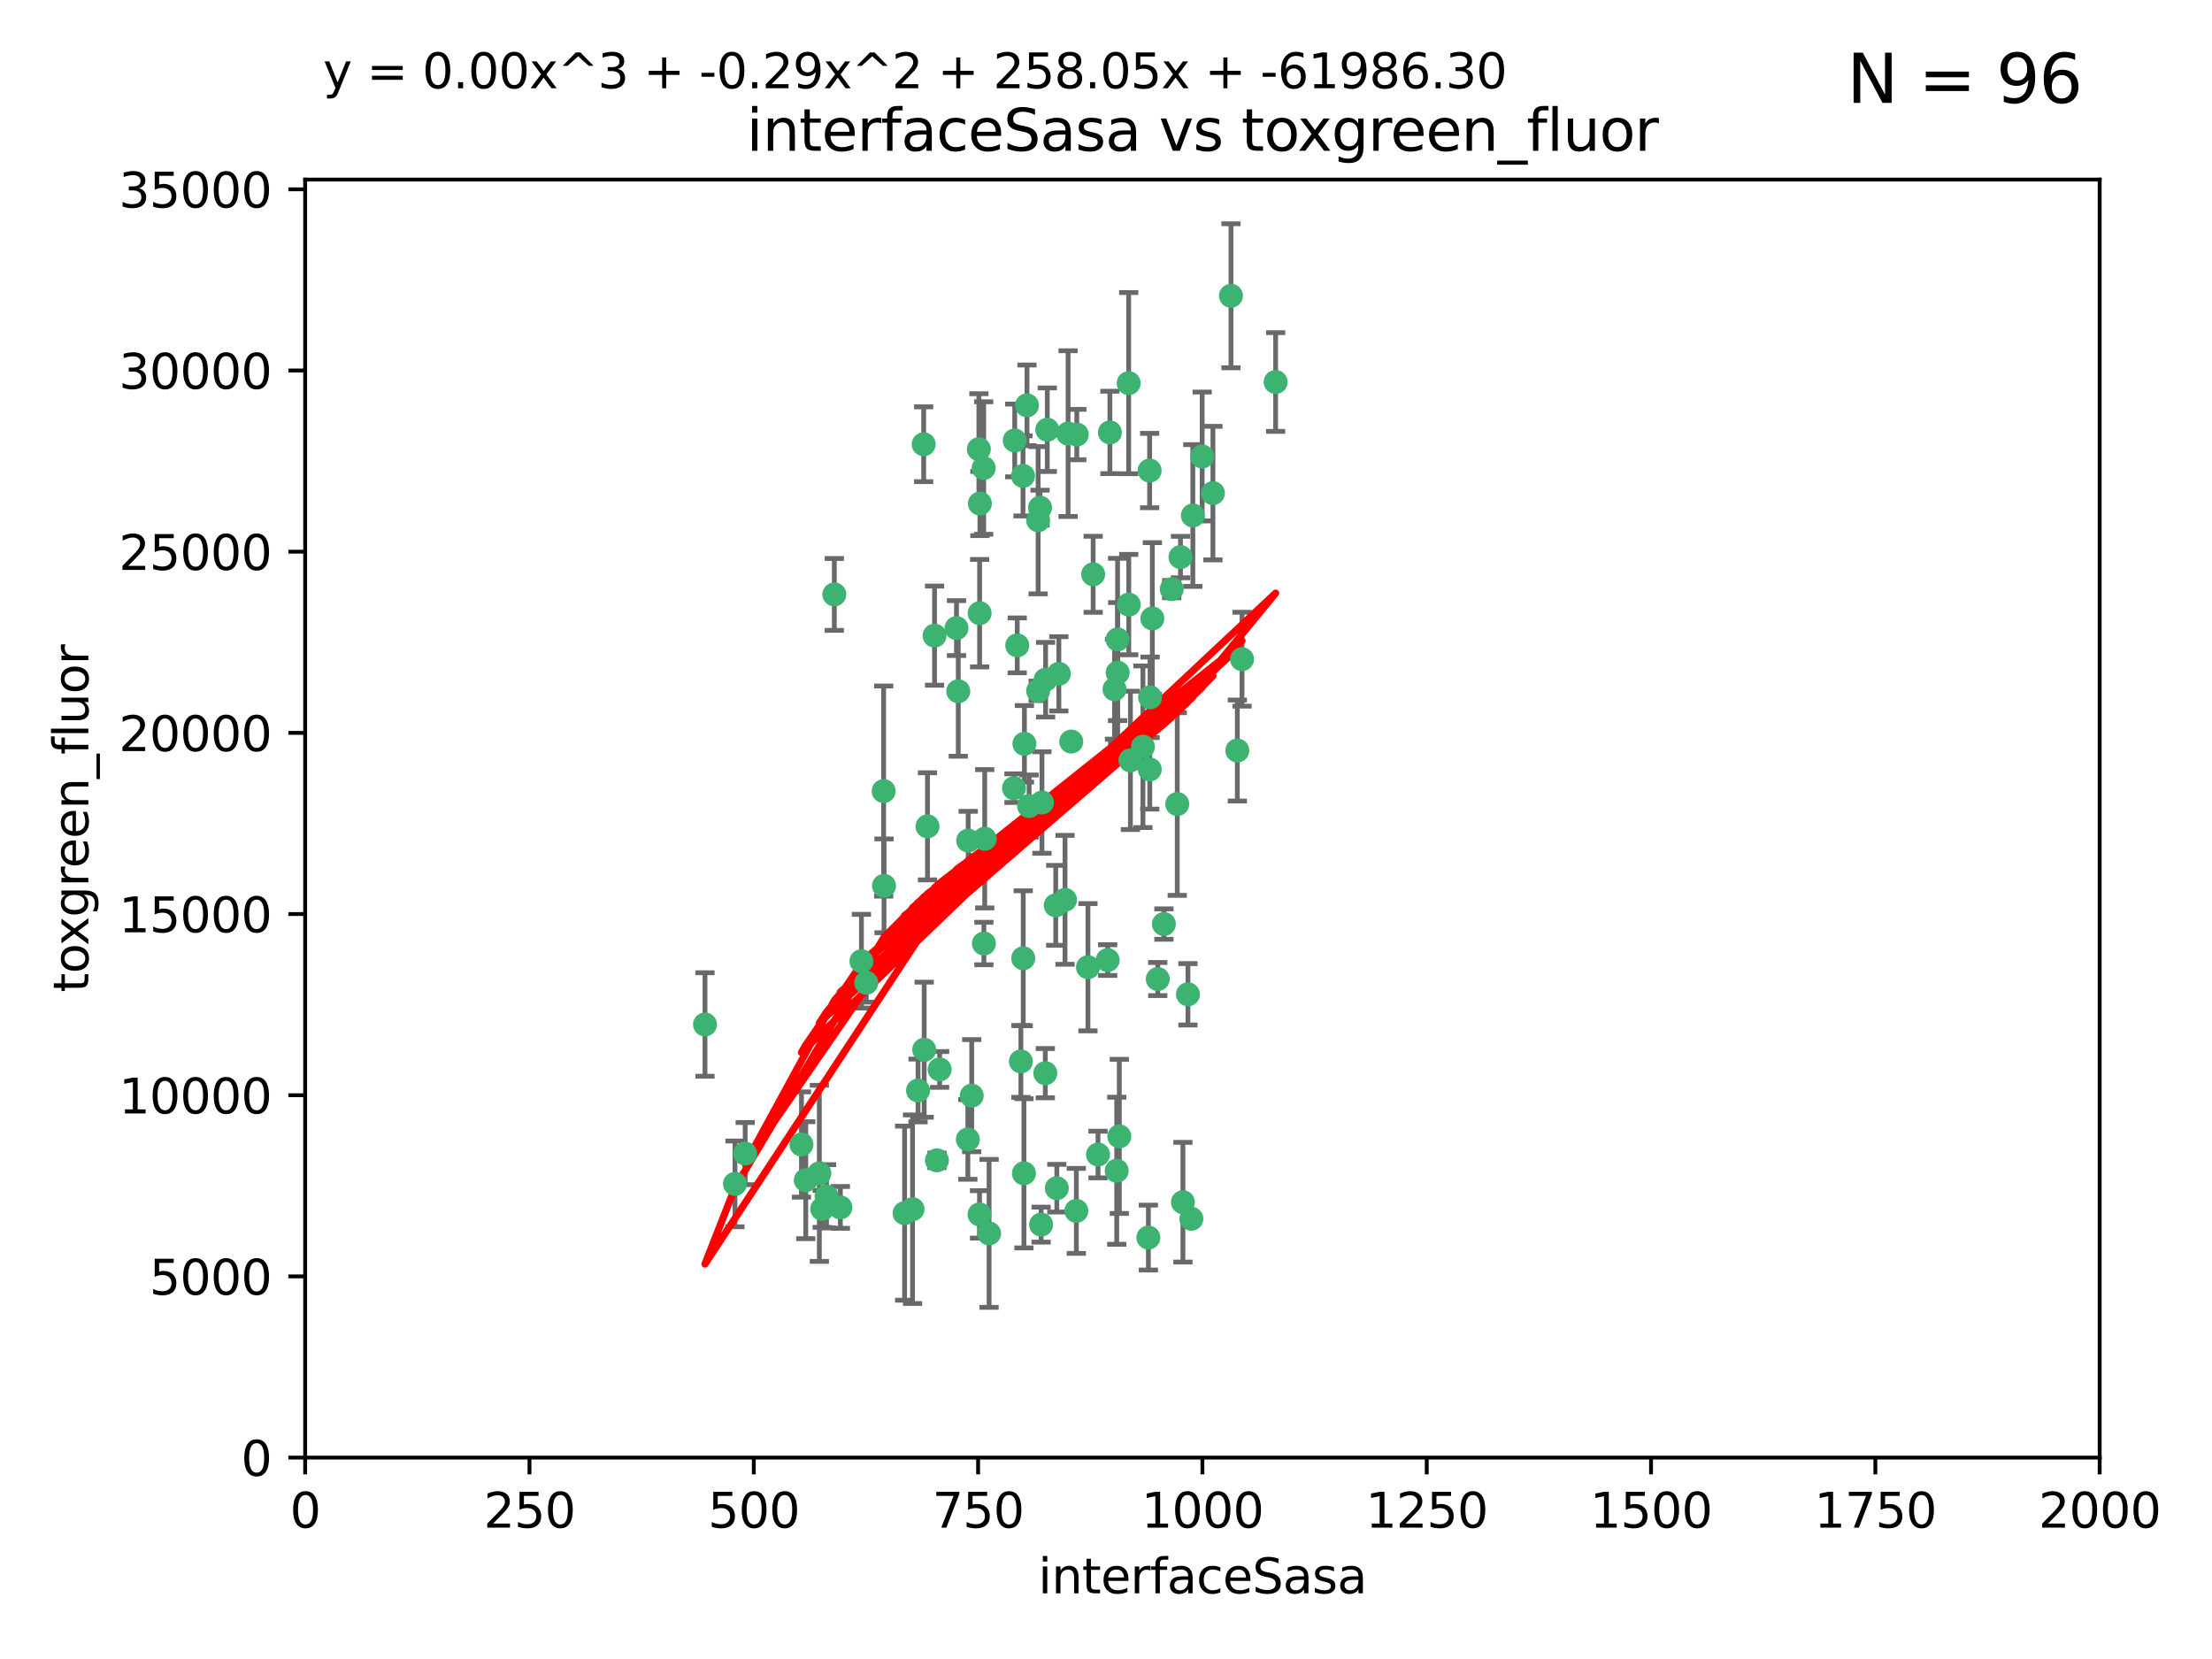 <?xml version="1.0" encoding="utf-8" standalone="no"?>
<!DOCTYPE svg PUBLIC "-//W3C//DTD SVG 1.1//EN"
  "http://www.w3.org/Graphics/SVG/1.1/DTD/svg11.dtd">
<svg xmlns:xlink="http://www.w3.org/1999/xlink" width="460.8pt" height="345.6pt" viewBox="0 0 460.8 345.6" xmlns="http://www.w3.org/2000/svg" version="1.1">
 <defs>
  <style type="text/css">*{stroke-linejoin: round; stroke-linecap: butt}</style>
 </defs>
 <g id="figure_1">
  <g id="patch_1">
   <path d="M 0 345.6 
L 460.8 345.6 
L 460.8 0 
L 0 0 
z
" style="fill: #ffffff"/>
  </g>
  <g id="axes_1">
   <g id="patch_2">
    <path d="M 63.571 303.64 
L 437.4 303.64 
L 437.4 37.411 
L 63.571 37.411 
z
" style="fill: #ffffff"/>
   </g>
   <g id="PathCollection_1">
    <defs>
     <path id="m2dc630a6ac" d="M 0 1.118 
C 0.297 1.118 0.581 1 0.791 0.791 
C 1 0.581 1.118 0.297 1.118 0 
C 1.118 -0.297 1 -0.581 0.791 -0.791 
C 0.581 -1 0.297 -1.118 0 -1.118 
C -0.297 -1.118 -0.581 -1 -0.791 -0.791 
C -1 -0.581 -1.118 -0.297 -1.118 0 
C -1.118 0.297 -1 0.581 -0.791 0.791 
C -0.581 1 -0.297 1.118 0 1.118 
z
" style="stroke: #3cb371"/>
    </defs>
    <g clip-path="url(#pfa3b3aede9)">
     <use xlink:href="#m2dc630a6ac" x="239.489" y="98.026" style="fill: #3cb371; stroke: #3cb371"/>
     <use xlink:href="#m2dc630a6ac" x="250.437" y="95.094" style="fill: #3cb371; stroke: #3cb371"/>
     <use xlink:href="#m2dc630a6ac" x="218.168" y="89.516" style="fill: #3cb371; stroke: #3cb371"/>
     <use xlink:href="#m2dc630a6ac" x="265.738" y="79.578" style="fill: #3cb371; stroke: #3cb371"/>
     <use xlink:href="#m2dc630a6ac" x="245.919" y="116.045" style="fill: #3cb371; stroke: #3cb371"/>
     <use xlink:href="#m2dc630a6ac" x="252.676" y="102.727" style="fill: #3cb371; stroke: #3cb371"/>
     <use xlink:href="#m2dc630a6ac" x="240.054" y="128.839" style="fill: #3cb371; stroke: #3cb371"/>
     <use xlink:href="#m2dc630a6ac" x="258.734" y="137.321" style="fill: #3cb371; stroke: #3cb371"/>
     <use xlink:href="#m2dc630a6ac" x="235.488" y="158.394" style="fill: #3cb371; stroke: #3cb371"/>
     <use xlink:href="#m2dc630a6ac" x="211.385" y="91.754" style="fill: #3cb371; stroke: #3cb371"/>
     <use xlink:href="#m2dc630a6ac" x="235.142" y="125.947" style="fill: #3cb371; stroke: #3cb371"/>
     <use xlink:href="#m2dc630a6ac" x="223.161" y="154.483" style="fill: #3cb371; stroke: #3cb371"/>
     <use xlink:href="#m2dc630a6ac" x="248.491" y="107.386" style="fill: #3cb371; stroke: #3cb371"/>
     <use xlink:href="#m2dc630a6ac" x="227.725" y="119.635" style="fill: #3cb371; stroke: #3cb371"/>
     <use xlink:href="#m2dc630a6ac" x="235.125" y="79.819" style="fill: #3cb371; stroke: #3cb371"/>
     <use xlink:href="#m2dc630a6ac" x="244.091" y="122.72" style="fill: #3cb371; stroke: #3cb371"/>
     <use xlink:href="#m2dc630a6ac" x="241.185" y="203.953" style="fill: #3cb371; stroke: #3cb371"/>
     <use xlink:href="#m2dc630a6ac" x="211.908" y="134.443" style="fill: #3cb371; stroke: #3cb371"/>
     <use xlink:href="#m2dc630a6ac" x="231.211" y="90.084" style="fill: #3cb371; stroke: #3cb371"/>
     <use xlink:href="#m2dc630a6ac" x="213.404" y="154.954" style="fill: #3cb371; stroke: #3cb371"/>
     <use xlink:href="#m2dc630a6ac" x="204.131" y="104.896" style="fill: #3cb371; stroke: #3cb371"/>
     <use xlink:href="#m2dc630a6ac" x="257.757" y="156.348" style="fill: #3cb371; stroke: #3cb371"/>
     <use xlink:href="#m2dc630a6ac" x="216.658" y="105.756" style="fill: #3cb371; stroke: #3cb371"/>
     <use xlink:href="#m2dc630a6ac" x="204.916" y="97.498" style="fill: #3cb371; stroke: #3cb371"/>
     <use xlink:href="#m2dc630a6ac" x="192.417" y="92.545" style="fill: #3cb371; stroke: #3cb371"/>
     <use xlink:href="#m2dc630a6ac" x="216.269" y="143.916" style="fill: #3cb371; stroke: #3cb371"/>
     <use xlink:href="#m2dc630a6ac" x="222.501" y="90.332" style="fill: #3cb371; stroke: #3cb371"/>
     <use xlink:href="#m2dc630a6ac" x="230.751" y="200.005" style="fill: #3cb371; stroke: #3cb371"/>
     <use xlink:href="#m2dc630a6ac" x="199.256" y="130.84" style="fill: #3cb371; stroke: #3cb371"/>
     <use xlink:href="#m2dc630a6ac" x="216.882" y="255.109" style="fill: #3cb371; stroke: #3cb371"/>
     <use xlink:href="#m2dc630a6ac" x="213.159" y="199.62" style="fill: #3cb371; stroke: #3cb371"/>
     <use xlink:href="#m2dc630a6ac" x="216.26" y="108.373" style="fill: #3cb371; stroke: #3cb371"/>
     <use xlink:href="#m2dc630a6ac" x="220.577" y="140.37" style="fill: #3cb371; stroke: #3cb371"/>
     <use xlink:href="#m2dc630a6ac" x="217.06" y="167.179" style="fill: #3cb371; stroke: #3cb371"/>
     <use xlink:href="#m2dc630a6ac" x="214.383" y="167.916" style="fill: #3cb371; stroke: #3cb371"/>
     <use xlink:href="#m2dc630a6ac" x="203.92" y="93.572" style="fill: #3cb371; stroke: #3cb371"/>
     <use xlink:href="#m2dc630a6ac" x="204.073" y="127.738" style="fill: #3cb371; stroke: #3cb371"/>
     <use xlink:href="#m2dc630a6ac" x="239.579" y="145.262" style="fill: #3cb371; stroke: #3cb371"/>
     <use xlink:href="#m2dc630a6ac" x="221.863" y="187.448" style="fill: #3cb371; stroke: #3cb371"/>
     <use xlink:href="#m2dc630a6ac" x="232.833" y="140.122" style="fill: #3cb371; stroke: #3cb371"/>
     <use xlink:href="#m2dc630a6ac" x="232.635" y="243.887" style="fill: #3cb371; stroke: #3cb371"/>
     <use xlink:href="#m2dc630a6ac" x="256.433" y="61.614" style="fill: #3cb371; stroke: #3cb371"/>
     <use xlink:href="#m2dc630a6ac" x="219.927" y="188.597" style="fill: #3cb371; stroke: #3cb371"/>
     <use xlink:href="#m2dc630a6ac" x="213.94" y="84.44" style="fill: #3cb371; stroke: #3cb371"/>
     <use xlink:href="#m2dc630a6ac" x="194.686" y="132.411" style="fill: #3cb371; stroke: #3cb371"/>
     <use xlink:href="#m2dc630a6ac" x="248.185" y="253.893" style="fill: #3cb371; stroke: #3cb371"/>
     <use xlink:href="#m2dc630a6ac" x="220.157" y="247.522" style="fill: #3cb371; stroke: #3cb371"/>
     <use xlink:href="#m2dc630a6ac" x="213.11" y="99.14" style="fill: #3cb371; stroke: #3cb371"/>
     <use xlink:href="#m2dc630a6ac" x="180.458" y="204.723" style="fill: #3cb371; stroke: #3cb371"/>
     <use xlink:href="#m2dc630a6ac" x="211.23" y="164.19" style="fill: #3cb371; stroke: #3cb371"/>
     <use xlink:href="#m2dc630a6ac" x="238.093" y="155.561" style="fill: #3cb371; stroke: #3cb371"/>
     <use xlink:href="#m2dc630a6ac" x="199.626" y="143.999" style="fill: #3cb371; stroke: #3cb371"/>
     <use xlink:href="#m2dc630a6ac" x="246.424" y="250.441" style="fill: #3cb371; stroke: #3cb371"/>
     <use xlink:href="#m2dc630a6ac" x="193.215" y="172.143" style="fill: #3cb371; stroke: #3cb371"/>
     <use xlink:href="#m2dc630a6ac" x="232.811" y="133.213" style="fill: #3cb371; stroke: #3cb371"/>
     <use xlink:href="#m2dc630a6ac" x="224.314" y="90.523" style="fill: #3cb371; stroke: #3cb371"/>
     <use xlink:href="#m2dc630a6ac" x="239.516" y="160.289" style="fill: #3cb371; stroke: #3cb371"/>
     <use xlink:href="#m2dc630a6ac" x="204.964" y="196.552" style="fill: #3cb371; stroke: #3cb371"/>
     <use xlink:href="#m2dc630a6ac" x="190.099" y="251.902" style="fill: #3cb371; stroke: #3cb371"/>
     <use xlink:href="#m2dc630a6ac" x="212.669" y="221.118" style="fill: #3cb371; stroke: #3cb371"/>
     <use xlink:href="#m2dc630a6ac" x="205.136" y="174.728" style="fill: #3cb371; stroke: #3cb371"/>
     <use xlink:href="#m2dc630a6ac" x="201.621" y="237.366" style="fill: #3cb371; stroke: #3cb371"/>
     <use xlink:href="#m2dc630a6ac" x="213.303" y="244.424" style="fill: #3cb371; stroke: #3cb371"/>
     <use xlink:href="#m2dc630a6ac" x="217.815" y="141.593" style="fill: #3cb371; stroke: #3cb371"/>
     <use xlink:href="#m2dc630a6ac" x="201.69" y="175.112" style="fill: #3cb371; stroke: #3cb371"/>
     <use xlink:href="#m2dc630a6ac" x="247.473" y="207.131" style="fill: #3cb371; stroke: #3cb371"/>
     <use xlink:href="#m2dc630a6ac" x="242.461" y="192.502" style="fill: #3cb371; stroke: #3cb371"/>
     <use xlink:href="#m2dc630a6ac" x="175.066" y="251.524" style="fill: #3cb371; stroke: #3cb371"/>
     <use xlink:href="#m2dc630a6ac" x="233.172" y="236.725" style="fill: #3cb371; stroke: #3cb371"/>
     <use xlink:href="#m2dc630a6ac" x="206.043" y="256.937" style="fill: #3cb371; stroke: #3cb371"/>
     <use xlink:href="#m2dc630a6ac" x="192.525" y="218.674" style="fill: #3cb371; stroke: #3cb371"/>
     <use xlink:href="#m2dc630a6ac" x="184.082" y="164.794" style="fill: #3cb371; stroke: #3cb371"/>
     <use xlink:href="#m2dc630a6ac" x="232.174" y="143.576" style="fill: #3cb371; stroke: #3cb371"/>
     <use xlink:href="#m2dc630a6ac" x="239.228" y="257.808" style="fill: #3cb371; stroke: #3cb371"/>
     <use xlink:href="#m2dc630a6ac" x="179.453" y="200.236" style="fill: #3cb371; stroke: #3cb371"/>
     <use xlink:href="#m2dc630a6ac" x="167.858" y="245.856" style="fill: #3cb371; stroke: #3cb371"/>
     <use xlink:href="#m2dc630a6ac" x="166.957" y="238.42" style="fill: #3cb371; stroke: #3cb371"/>
     <use xlink:href="#m2dc630a6ac" x="224.222" y="252.246" style="fill: #3cb371; stroke: #3cb371"/>
     <use xlink:href="#m2dc630a6ac" x="228.736" y="240.511" style="fill: #3cb371; stroke: #3cb371"/>
     <use xlink:href="#m2dc630a6ac" x="171.281" y="251.838" style="fill: #3cb371; stroke: #3cb371"/>
     <use xlink:href="#m2dc630a6ac" x="245.245" y="167.495" style="fill: #3cb371; stroke: #3cb371"/>
     <use xlink:href="#m2dc630a6ac" x="188.445" y="252.723" style="fill: #3cb371; stroke: #3cb371"/>
     <use xlink:href="#m2dc630a6ac" x="217.757" y="223.562" style="fill: #3cb371; stroke: #3cb371"/>
     <use xlink:href="#m2dc630a6ac" x="170.686" y="244.428" style="fill: #3cb371; stroke: #3cb371"/>
     <use xlink:href="#m2dc630a6ac" x="172.183" y="249.211" style="fill: #3cb371; stroke: #3cb371"/>
     <use xlink:href="#m2dc630a6ac" x="191.245" y="227.169" style="fill: #3cb371; stroke: #3cb371"/>
     <use xlink:href="#m2dc630a6ac" x="173.806" y="123.828" style="fill: #3cb371; stroke: #3cb371"/>
     <use xlink:href="#m2dc630a6ac" x="155.238" y="240.314" style="fill: #3cb371; stroke: #3cb371"/>
     <use xlink:href="#m2dc630a6ac" x="195.181" y="241.718" style="fill: #3cb371; stroke: #3cb371"/>
     <use xlink:href="#m2dc630a6ac" x="204.052" y="252.978" style="fill: #3cb371; stroke: #3cb371"/>
     <use xlink:href="#m2dc630a6ac" x="195.744" y="222.785" style="fill: #3cb371; stroke: #3cb371"/>
     <use xlink:href="#m2dc630a6ac" x="226.639" y="201.488" style="fill: #3cb371; stroke: #3cb371"/>
     <use xlink:href="#m2dc630a6ac" x="184.157" y="184.534" style="fill: #3cb371; stroke: #3cb371"/>
     <use xlink:href="#m2dc630a6ac" x="153.109" y="246.624" style="fill: #3cb371; stroke: #3cb371"/>
     <use xlink:href="#m2dc630a6ac" x="146.862" y="213.42" style="fill: #3cb371; stroke: #3cb371"/>
     <use xlink:href="#m2dc630a6ac" x="202.428" y="228.248" style="fill: #3cb371; stroke: #3cb371"/>
    </g>
   </g>
   <g id="matplotlib.axis_1">
    <g id="xtick_1">
     <g id="line2d_1">
      <defs>
       <path id="m70fb313abe" d="M 0 0 
L 0 3.5 
" style="stroke: #000000; stroke-width: 0.8"/>
      </defs>
      <g>
       <use xlink:href="#m70fb313abe" x="63.571" y="303.64" style="stroke: #000000; stroke-width: 0.8"/>
      </g>
     </g>
     <g id="text_1">
      <!-- 0 -->
      <g transform="translate(60.39 318.238)scale(0.1 -0.1)">
       <defs>
        <path id="DejaVuSans-30" d="M 2034 4250 
Q 1547 4250 1301 3770 
Q 1056 3291 1056 2328 
Q 1056 1369 1301 889 
Q 1547 409 2034 409 
Q 2525 409 2770 889 
Q 3016 1369 3016 2328 
Q 3016 3291 2770 3770 
Q 2525 4250 2034 4250 
z
M 2034 4750 
Q 2819 4750 3233 4129 
Q 3647 3509 3647 2328 
Q 3647 1150 3233 529 
Q 2819 -91 2034 -91 
Q 1250 -91 836 529 
Q 422 1150 422 2328 
Q 422 3509 836 4129 
Q 1250 4750 2034 4750 
z
" transform="scale(0.016)"/>
       </defs>
       <use xlink:href="#DejaVuSans-30"/>
      </g>
     </g>
    </g>
    <g id="xtick_2">
     <g id="line2d_2">
      <g>
       <use xlink:href="#m70fb313abe" x="110.3" y="303.64" style="stroke: #000000; stroke-width: 0.8"/>
      </g>
     </g>
     <g id="text_2">
      <!-- 250 -->
      <g transform="translate(100.756 318.238)scale(0.1 -0.1)">
       <defs>
        <path id="DejaVuSans-32" d="M 1228 531 
L 3431 531 
L 3431 0 
L 469 0 
L 469 531 
Q 828 903 1448 1529 
Q 2069 2156 2228 2338 
Q 2531 2678 2651 2914 
Q 2772 3150 2772 3378 
Q 2772 3750 2511 3984 
Q 2250 4219 1831 4219 
Q 1534 4219 1204 4116 
Q 875 4013 500 3803 
L 500 4441 
Q 881 4594 1212 4672 
Q 1544 4750 1819 4750 
Q 2544 4750 2975 4387 
Q 3406 4025 3406 3419 
Q 3406 3131 3298 2873 
Q 3191 2616 2906 2266 
Q 2828 2175 2409 1742 
Q 1991 1309 1228 531 
z
" transform="scale(0.016)"/>
        <path id="DejaVuSans-35" d="M 691 4666 
L 3169 4666 
L 3169 4134 
L 1269 4134 
L 1269 2991 
Q 1406 3038 1543 3061 
Q 1681 3084 1819 3084 
Q 2600 3084 3056 2656 
Q 3513 2228 3513 1497 
Q 3513 744 3044 326 
Q 2575 -91 1722 -91 
Q 1428 -91 1123 -41 
Q 819 9 494 109 
L 494 744 
Q 775 591 1075 516 
Q 1375 441 1709 441 
Q 2250 441 2565 725 
Q 2881 1009 2881 1497 
Q 2881 1984 2565 2268 
Q 2250 2553 1709 2553 
Q 1456 2553 1204 2497 
Q 953 2441 691 2322 
L 691 4666 
z
" transform="scale(0.016)"/>
       </defs>
       <use xlink:href="#DejaVuSans-32"/>
       <use xlink:href="#DejaVuSans-35" x="63.623"/>
       <use xlink:href="#DejaVuSans-30" x="127.246"/>
      </g>
     </g>
    </g>
    <g id="xtick_3">
     <g id="line2d_3">
      <g>
       <use xlink:href="#m70fb313abe" x="157.028" y="303.64" style="stroke: #000000; stroke-width: 0.8"/>
      </g>
     </g>
     <g id="text_3">
      <!-- 500 -->
      <g transform="translate(147.485 318.238)scale(0.1 -0.1)">
       <use xlink:href="#DejaVuSans-35"/>
       <use xlink:href="#DejaVuSans-30" x="63.623"/>
       <use xlink:href="#DejaVuSans-30" x="127.246"/>
      </g>
     </g>
    </g>
    <g id="xtick_4">
     <g id="line2d_4">
      <g>
       <use xlink:href="#m70fb313abe" x="203.757" y="303.64" style="stroke: #000000; stroke-width: 0.8"/>
      </g>
     </g>
     <g id="text_4">
      <!-- 750 -->
      <g transform="translate(194.213 318.238)scale(0.1 -0.1)">
       <defs>
        <path id="DejaVuSans-37" d="M 525 4666 
L 3525 4666 
L 3525 4397 
L 1831 0 
L 1172 0 
L 2766 4134 
L 525 4134 
L 525 4666 
z
" transform="scale(0.016)"/>
       </defs>
       <use xlink:href="#DejaVuSans-37"/>
       <use xlink:href="#DejaVuSans-35" x="63.623"/>
       <use xlink:href="#DejaVuSans-30" x="127.246"/>
      </g>
     </g>
    </g>
    <g id="xtick_5">
     <g id="line2d_5">
      <g>
       <use xlink:href="#m70fb313abe" x="250.486" y="303.64" style="stroke: #000000; stroke-width: 0.8"/>
      </g>
     </g>
     <g id="text_5">
      <!-- 1000 -->
      <g transform="translate(237.761 318.238)scale(0.1 -0.1)">
       <defs>
        <path id="DejaVuSans-31" d="M 794 531 
L 1825 531 
L 1825 4091 
L 703 3866 
L 703 4441 
L 1819 4666 
L 2450 4666 
L 2450 531 
L 3481 531 
L 3481 0 
L 794 0 
L 794 531 
z
" transform="scale(0.016)"/>
       </defs>
       <use xlink:href="#DejaVuSans-31"/>
       <use xlink:href="#DejaVuSans-30" x="63.623"/>
       <use xlink:href="#DejaVuSans-30" x="127.246"/>
       <use xlink:href="#DejaVuSans-30" x="190.869"/>
      </g>
     </g>
    </g>
    <g id="xtick_6">
     <g id="line2d_6">
      <g>
       <use xlink:href="#m70fb313abe" x="297.214" y="303.64" style="stroke: #000000; stroke-width: 0.8"/>
      </g>
     </g>
     <g id="text_6">
      <!-- 1250 -->
      <g transform="translate(284.489 318.238)scale(0.1 -0.1)">
       <use xlink:href="#DejaVuSans-31"/>
       <use xlink:href="#DejaVuSans-32" x="63.623"/>
       <use xlink:href="#DejaVuSans-35" x="127.246"/>
       <use xlink:href="#DejaVuSans-30" x="190.869"/>
      </g>
     </g>
    </g>
    <g id="xtick_7">
     <g id="line2d_7">
      <g>
       <use xlink:href="#m70fb313abe" x="343.943" y="303.64" style="stroke: #000000; stroke-width: 0.8"/>
      </g>
     </g>
     <g id="text_7">
      <!-- 1500 -->
      <g transform="translate(331.218 318.238)scale(0.1 -0.1)">
       <use xlink:href="#DejaVuSans-31"/>
       <use xlink:href="#DejaVuSans-35" x="63.623"/>
       <use xlink:href="#DejaVuSans-30" x="127.246"/>
       <use xlink:href="#DejaVuSans-30" x="190.869"/>
      </g>
     </g>
    </g>
    <g id="xtick_8">
     <g id="line2d_8">
      <g>
       <use xlink:href="#m70fb313abe" x="390.671" y="303.64" style="stroke: #000000; stroke-width: 0.8"/>
      </g>
     </g>
     <g id="text_8">
      <!-- 1750 -->
      <g transform="translate(377.946 318.238)scale(0.1 -0.1)">
       <use xlink:href="#DejaVuSans-31"/>
       <use xlink:href="#DejaVuSans-37" x="63.623"/>
       <use xlink:href="#DejaVuSans-35" x="127.246"/>
       <use xlink:href="#DejaVuSans-30" x="190.869"/>
      </g>
     </g>
    </g>
    <g id="xtick_9">
     <g id="line2d_9">
      <g>
       <use xlink:href="#m70fb313abe" x="437.4" y="303.64" style="stroke: #000000; stroke-width: 0.8"/>
      </g>
     </g>
     <g id="text_9">
      <!-- 2000 -->
      <g transform="translate(424.675 318.238)scale(0.1 -0.1)">
       <use xlink:href="#DejaVuSans-32"/>
       <use xlink:href="#DejaVuSans-30" x="63.623"/>
       <use xlink:href="#DejaVuSans-30" x="127.246"/>
       <use xlink:href="#DejaVuSans-30" x="190.869"/>
      </g>
     </g>
    </g>
    <g id="text_10">
     <!-- interfaceSasa -->
     <g transform="translate(216.279 331.917)scale(0.1 -0.1)">
      <defs>
       <path id="DejaVuSans-69" d="M 603 3500 
L 1178 3500 
L 1178 0 
L 603 0 
L 603 3500 
z
M 603 4863 
L 1178 4863 
L 1178 4134 
L 603 4134 
L 603 4863 
z
" transform="scale(0.016)"/>
       <path id="DejaVuSans-6e" d="M 3513 2113 
L 3513 0 
L 2938 0 
L 2938 2094 
Q 2938 2591 2744 2837 
Q 2550 3084 2163 3084 
Q 1697 3084 1428 2787 
Q 1159 2491 1159 1978 
L 1159 0 
L 581 0 
L 581 3500 
L 1159 3500 
L 1159 2956 
Q 1366 3272 1645 3428 
Q 1925 3584 2291 3584 
Q 2894 3584 3203 3211 
Q 3513 2838 3513 2113 
z
" transform="scale(0.016)"/>
       <path id="DejaVuSans-74" d="M 1172 4494 
L 1172 3500 
L 2356 3500 
L 2356 3053 
L 1172 3053 
L 1172 1153 
Q 1172 725 1289 603 
Q 1406 481 1766 481 
L 2356 481 
L 2356 0 
L 1766 0 
Q 1100 0 847 248 
Q 594 497 594 1153 
L 594 3053 
L 172 3053 
L 172 3500 
L 594 3500 
L 594 4494 
L 1172 4494 
z
" transform="scale(0.016)"/>
       <path id="DejaVuSans-65" d="M 3597 1894 
L 3597 1613 
L 953 1613 
Q 991 1019 1311 708 
Q 1631 397 2203 397 
Q 2534 397 2845 478 
Q 3156 559 3463 722 
L 3463 178 
Q 3153 47 2828 -22 
Q 2503 -91 2169 -91 
Q 1331 -91 842 396 
Q 353 884 353 1716 
Q 353 2575 817 3079 
Q 1281 3584 2069 3584 
Q 2775 3584 3186 3129 
Q 3597 2675 3597 1894 
z
M 3022 2063 
Q 3016 2534 2758 2815 
Q 2500 3097 2075 3097 
Q 1594 3097 1305 2825 
Q 1016 2553 972 2059 
L 3022 2063 
z
" transform="scale(0.016)"/>
       <path id="DejaVuSans-72" d="M 2631 2963 
Q 2534 3019 2420 3045 
Q 2306 3072 2169 3072 
Q 1681 3072 1420 2755 
Q 1159 2438 1159 1844 
L 1159 0 
L 581 0 
L 581 3500 
L 1159 3500 
L 1159 2956 
Q 1341 3275 1631 3429 
Q 1922 3584 2338 3584 
Q 2397 3584 2469 3576 
Q 2541 3569 2628 3553 
L 2631 2963 
z
" transform="scale(0.016)"/>
       <path id="DejaVuSans-66" d="M 2375 4863 
L 2375 4384 
L 1825 4384 
Q 1516 4384 1395 4259 
Q 1275 4134 1275 3809 
L 1275 3500 
L 2222 3500 
L 2222 3053 
L 1275 3053 
L 1275 0 
L 697 0 
L 697 3053 
L 147 3053 
L 147 3500 
L 697 3500 
L 697 3744 
Q 697 4328 969 4595 
Q 1241 4863 1831 4863 
L 2375 4863 
z
" transform="scale(0.016)"/>
       <path id="DejaVuSans-61" d="M 2194 1759 
Q 1497 1759 1228 1600 
Q 959 1441 959 1056 
Q 959 750 1161 570 
Q 1363 391 1709 391 
Q 2188 391 2477 730 
Q 2766 1069 2766 1631 
L 2766 1759 
L 2194 1759 
z
M 3341 1997 
L 3341 0 
L 2766 0 
L 2766 531 
Q 2569 213 2275 61 
Q 1981 -91 1556 -91 
Q 1019 -91 701 211 
Q 384 513 384 1019 
Q 384 1609 779 1909 
Q 1175 2209 1959 2209 
L 2766 2209 
L 2766 2266 
Q 2766 2663 2505 2880 
Q 2244 3097 1772 3097 
Q 1472 3097 1187 3025 
Q 903 2953 641 2809 
L 641 3341 
Q 956 3463 1253 3523 
Q 1550 3584 1831 3584 
Q 2591 3584 2966 3190 
Q 3341 2797 3341 1997 
z
" transform="scale(0.016)"/>
       <path id="DejaVuSans-63" d="M 3122 3366 
L 3122 2828 
Q 2878 2963 2633 3030 
Q 2388 3097 2138 3097 
Q 1578 3097 1268 2742 
Q 959 2388 959 1747 
Q 959 1106 1268 751 
Q 1578 397 2138 397 
Q 2388 397 2633 464 
Q 2878 531 3122 666 
L 3122 134 
Q 2881 22 2623 -34 
Q 2366 -91 2075 -91 
Q 1284 -91 818 406 
Q 353 903 353 1747 
Q 353 2603 823 3093 
Q 1294 3584 2113 3584 
Q 2378 3584 2631 3529 
Q 2884 3475 3122 3366 
z
" transform="scale(0.016)"/>
       <path id="DejaVuSans-53" d="M 3425 4513 
L 3425 3897 
Q 3066 4069 2747 4153 
Q 2428 4238 2131 4238 
Q 1616 4238 1336 4038 
Q 1056 3838 1056 3469 
Q 1056 3159 1242 3001 
Q 1428 2844 1947 2747 
L 2328 2669 
Q 3034 2534 3370 2195 
Q 3706 1856 3706 1288 
Q 3706 609 3251 259 
Q 2797 -91 1919 -91 
Q 1588 -91 1214 -16 
Q 841 59 441 206 
L 441 856 
Q 825 641 1194 531 
Q 1563 422 1919 422 
Q 2459 422 2753 634 
Q 3047 847 3047 1241 
Q 3047 1584 2836 1778 
Q 2625 1972 2144 2069 
L 1759 2144 
Q 1053 2284 737 2584 
Q 422 2884 422 3419 
Q 422 4038 858 4394 
Q 1294 4750 2059 4750 
Q 2388 4750 2728 4690 
Q 3069 4631 3425 4513 
z
" transform="scale(0.016)"/>
       <path id="DejaVuSans-73" d="M 2834 3397 
L 2834 2853 
Q 2591 2978 2328 3040 
Q 2066 3103 1784 3103 
Q 1356 3103 1142 2972 
Q 928 2841 928 2578 
Q 928 2378 1081 2264 
Q 1234 2150 1697 2047 
L 1894 2003 
Q 2506 1872 2764 1633 
Q 3022 1394 3022 966 
Q 3022 478 2636 193 
Q 2250 -91 1575 -91 
Q 1294 -91 989 -36 
Q 684 19 347 128 
L 347 722 
Q 666 556 975 473 
Q 1284 391 1588 391 
Q 1994 391 2212 530 
Q 2431 669 2431 922 
Q 2431 1156 2273 1281 
Q 2116 1406 1581 1522 
L 1381 1569 
Q 847 1681 609 1914 
Q 372 2147 372 2553 
Q 372 3047 722 3315 
Q 1072 3584 1716 3584 
Q 2034 3584 2315 3537 
Q 2597 3491 2834 3397 
z
" transform="scale(0.016)"/>
      </defs>
      <use xlink:href="#DejaVuSans-69"/>
      <use xlink:href="#DejaVuSans-6e" x="27.783"/>
      <use xlink:href="#DejaVuSans-74" x="91.162"/>
      <use xlink:href="#DejaVuSans-65" x="130.371"/>
      <use xlink:href="#DejaVuSans-72" x="191.895"/>
      <use xlink:href="#DejaVuSans-66" x="233.008"/>
      <use xlink:href="#DejaVuSans-61" x="268.213"/>
      <use xlink:href="#DejaVuSans-63" x="329.492"/>
      <use xlink:href="#DejaVuSans-65" x="384.473"/>
      <use xlink:href="#DejaVuSans-53" x="445.996"/>
      <use xlink:href="#DejaVuSans-61" x="509.473"/>
      <use xlink:href="#DejaVuSans-73" x="570.752"/>
      <use xlink:href="#DejaVuSans-61" x="622.852"/>
     </g>
    </g>
   </g>
   <g id="matplotlib.axis_2">
    <g id="ytick_1">
     <g id="line2d_10">
      <defs>
       <path id="m6976ef9087" d="M 0 0 
L -3.5 0 
" style="stroke: #000000; stroke-width: 0.8"/>
      </defs>
      <g>
       <use xlink:href="#m6976ef9087" x="63.571" y="303.64" style="stroke: #000000; stroke-width: 0.8"/>
      </g>
     </g>
     <g id="text_11">
      <!-- 0 -->
      <g transform="translate(50.209 307.439)scale(0.1 -0.1)">
       <use xlink:href="#DejaVuSans-30"/>
      </g>
     </g>
    </g>
    <g id="ytick_2">
     <g id="line2d_11">
      <g>
       <use xlink:href="#m6976ef9087" x="63.571" y="265.897" style="stroke: #000000; stroke-width: 0.8"/>
      </g>
     </g>
     <g id="text_12">
      <!-- 5000 -->
      <g transform="translate(31.121 269.696)scale(0.1 -0.1)">
       <use xlink:href="#DejaVuSans-35"/>
       <use xlink:href="#DejaVuSans-30" x="63.623"/>
       <use xlink:href="#DejaVuSans-30" x="127.246"/>
       <use xlink:href="#DejaVuSans-30" x="190.869"/>
      </g>
     </g>
    </g>
    <g id="ytick_3">
     <g id="line2d_12">
      <g>
       <use xlink:href="#m6976ef9087" x="63.571" y="228.154" style="stroke: #000000; stroke-width: 0.8"/>
      </g>
     </g>
     <g id="text_13">
      <!-- 10000 -->
      <g transform="translate(24.759 231.953)scale(0.1 -0.1)">
       <use xlink:href="#DejaVuSans-31"/>
       <use xlink:href="#DejaVuSans-30" x="63.623"/>
       <use xlink:href="#DejaVuSans-30" x="127.246"/>
       <use xlink:href="#DejaVuSans-30" x="190.869"/>
       <use xlink:href="#DejaVuSans-30" x="254.492"/>
      </g>
     </g>
    </g>
    <g id="ytick_4">
     <g id="line2d_13">
      <g>
       <use xlink:href="#m6976ef9087" x="63.571" y="190.411" style="stroke: #000000; stroke-width: 0.8"/>
      </g>
     </g>
     <g id="text_14">
      <!-- 15000 -->
      <g transform="translate(24.759 194.21)scale(0.1 -0.1)">
       <use xlink:href="#DejaVuSans-31"/>
       <use xlink:href="#DejaVuSans-35" x="63.623"/>
       <use xlink:href="#DejaVuSans-30" x="127.246"/>
       <use xlink:href="#DejaVuSans-30" x="190.869"/>
       <use xlink:href="#DejaVuSans-30" x="254.492"/>
      </g>
     </g>
    </g>
    <g id="ytick_5">
     <g id="line2d_14">
      <g>
       <use xlink:href="#m6976ef9087" x="63.571" y="152.668" style="stroke: #000000; stroke-width: 0.8"/>
      </g>
     </g>
     <g id="text_15">
      <!-- 20000 -->
      <g transform="translate(24.759 156.467)scale(0.1 -0.1)">
       <use xlink:href="#DejaVuSans-32"/>
       <use xlink:href="#DejaVuSans-30" x="63.623"/>
       <use xlink:href="#DejaVuSans-30" x="127.246"/>
       <use xlink:href="#DejaVuSans-30" x="190.869"/>
       <use xlink:href="#DejaVuSans-30" x="254.492"/>
      </g>
     </g>
    </g>
    <g id="ytick_6">
     <g id="line2d_15">
      <g>
       <use xlink:href="#m6976ef9087" x="63.571" y="114.925" style="stroke: #000000; stroke-width: 0.8"/>
      </g>
     </g>
     <g id="text_16">
      <!-- 25000 -->
      <g transform="translate(24.759 118.724)scale(0.1 -0.1)">
       <use xlink:href="#DejaVuSans-32"/>
       <use xlink:href="#DejaVuSans-35" x="63.623"/>
       <use xlink:href="#DejaVuSans-30" x="127.246"/>
       <use xlink:href="#DejaVuSans-30" x="190.869"/>
       <use xlink:href="#DejaVuSans-30" x="254.492"/>
      </g>
     </g>
    </g>
    <g id="ytick_7">
     <g id="line2d_16">
      <g>
       <use xlink:href="#m6976ef9087" x="63.571" y="77.181" style="stroke: #000000; stroke-width: 0.8"/>
      </g>
     </g>
     <g id="text_17">
      <!-- 30000 -->
      <g transform="translate(24.759 80.981)scale(0.1 -0.1)">
       <defs>
        <path id="DejaVuSans-33" d="M 2597 2516 
Q 3050 2419 3304 2112 
Q 3559 1806 3559 1356 
Q 3559 666 3084 287 
Q 2609 -91 1734 -91 
Q 1441 -91 1130 -33 
Q 819 25 488 141 
L 488 750 
Q 750 597 1062 519 
Q 1375 441 1716 441 
Q 2309 441 2620 675 
Q 2931 909 2931 1356 
Q 2931 1769 2642 2001 
Q 2353 2234 1838 2234 
L 1294 2234 
L 1294 2753 
L 1863 2753 
Q 2328 2753 2575 2939 
Q 2822 3125 2822 3475 
Q 2822 3834 2567 4026 
Q 2313 4219 1838 4219 
Q 1578 4219 1281 4162 
Q 984 4106 628 3988 
L 628 4550 
Q 988 4650 1302 4700 
Q 1616 4750 1894 4750 
Q 2613 4750 3031 4423 
Q 3450 4097 3450 3541 
Q 3450 3153 3228 2886 
Q 3006 2619 2597 2516 
z
" transform="scale(0.016)"/>
       </defs>
       <use xlink:href="#DejaVuSans-33"/>
       <use xlink:href="#DejaVuSans-30" x="63.623"/>
       <use xlink:href="#DejaVuSans-30" x="127.246"/>
       <use xlink:href="#DejaVuSans-30" x="190.869"/>
       <use xlink:href="#DejaVuSans-30" x="254.492"/>
      </g>
     </g>
    </g>
    <g id="ytick_8">
     <g id="line2d_17">
      <g>
       <use xlink:href="#m6976ef9087" x="63.571" y="39.438" style="stroke: #000000; stroke-width: 0.8"/>
      </g>
     </g>
     <g id="text_18">
      <!-- 35000 -->
      <g transform="translate(24.759 43.238)scale(0.1 -0.1)">
       <use xlink:href="#DejaVuSans-33"/>
       <use xlink:href="#DejaVuSans-35" x="63.623"/>
       <use xlink:href="#DejaVuSans-30" x="127.246"/>
       <use xlink:href="#DejaVuSans-30" x="190.869"/>
       <use xlink:href="#DejaVuSans-30" x="254.492"/>
      </g>
     </g>
    </g>
    <g id="text_19">
     <!-- toxgreen_fluor -->
     <g transform="translate(18.401 206.72)rotate(-90)scale(0.1 -0.1)">
      <defs>
       <path id="DejaVuSans-6f" d="M 1959 3097 
Q 1497 3097 1228 2736 
Q 959 2375 959 1747 
Q 959 1119 1226 758 
Q 1494 397 1959 397 
Q 2419 397 2687 759 
Q 2956 1122 2956 1747 
Q 2956 2369 2687 2733 
Q 2419 3097 1959 3097 
z
M 1959 3584 
Q 2709 3584 3137 3096 
Q 3566 2609 3566 1747 
Q 3566 888 3137 398 
Q 2709 -91 1959 -91 
Q 1206 -91 779 398 
Q 353 888 353 1747 
Q 353 2609 779 3096 
Q 1206 3584 1959 3584 
z
" transform="scale(0.016)"/>
       <path id="DejaVuSans-78" d="M 3513 3500 
L 2247 1797 
L 3578 0 
L 2900 0 
L 1881 1375 
L 863 0 
L 184 0 
L 1544 1831 
L 300 3500 
L 978 3500 
L 1906 2253 
L 2834 3500 
L 3513 3500 
z
" transform="scale(0.016)"/>
       <path id="DejaVuSans-67" d="M 2906 1791 
Q 2906 2416 2648 2759 
Q 2391 3103 1925 3103 
Q 1463 3103 1205 2759 
Q 947 2416 947 1791 
Q 947 1169 1205 825 
Q 1463 481 1925 481 
Q 2391 481 2648 825 
Q 2906 1169 2906 1791 
z
M 3481 434 
Q 3481 -459 3084 -895 
Q 2688 -1331 1869 -1331 
Q 1566 -1331 1297 -1286 
Q 1028 -1241 775 -1147 
L 775 -588 
Q 1028 -725 1275 -790 
Q 1522 -856 1778 -856 
Q 2344 -856 2625 -561 
Q 2906 -266 2906 331 
L 2906 616 
Q 2728 306 2450 153 
Q 2172 0 1784 0 
Q 1141 0 747 490 
Q 353 981 353 1791 
Q 353 2603 747 3093 
Q 1141 3584 1784 3584 
Q 2172 3584 2450 3431 
Q 2728 3278 2906 2969 
L 2906 3500 
L 3481 3500 
L 3481 434 
z
" transform="scale(0.016)"/>
       <path id="DejaVuSans-5f" d="M 3263 -1063 
L 3263 -1509 
L -63 -1509 
L -63 -1063 
L 3263 -1063 
z
" transform="scale(0.016)"/>
       <path id="DejaVuSans-6c" d="M 603 4863 
L 1178 4863 
L 1178 0 
L 603 0 
L 603 4863 
z
" transform="scale(0.016)"/>
       <path id="DejaVuSans-75" d="M 544 1381 
L 544 3500 
L 1119 3500 
L 1119 1403 
Q 1119 906 1312 657 
Q 1506 409 1894 409 
Q 2359 409 2629 706 
Q 2900 1003 2900 1516 
L 2900 3500 
L 3475 3500 
L 3475 0 
L 2900 0 
L 2900 538 
Q 2691 219 2414 64 
Q 2138 -91 1772 -91 
Q 1169 -91 856 284 
Q 544 659 544 1381 
z
M 1991 3584 
L 1991 3584 
z
" transform="scale(0.016)"/>
      </defs>
      <use xlink:href="#DejaVuSans-74"/>
      <use xlink:href="#DejaVuSans-6f" x="39.209"/>
      <use xlink:href="#DejaVuSans-78" x="97.266"/>
      <use xlink:href="#DejaVuSans-67" x="156.445"/>
      <use xlink:href="#DejaVuSans-72" x="219.922"/>
      <use xlink:href="#DejaVuSans-65" x="258.785"/>
      <use xlink:href="#DejaVuSans-65" x="320.309"/>
      <use xlink:href="#DejaVuSans-6e" x="381.832"/>
      <use xlink:href="#DejaVuSans-5f" x="445.211"/>
      <use xlink:href="#DejaVuSans-66" x="495.211"/>
      <use xlink:href="#DejaVuSans-6c" x="530.416"/>
      <use xlink:href="#DejaVuSans-75" x="558.199"/>
      <use xlink:href="#DejaVuSans-6f" x="621.578"/>
      <use xlink:href="#DejaVuSans-72" x="682.76"/>
     </g>
    </g>
   </g>
   <g id="LineCollection_1">
    <path d="M 239.489 105.772 
L 239.489 90.281 
" clip-path="url(#pfa3b3aede9)" style="fill: none; stroke: #696969"/>
    <path d="M 250.437 108.514 
L 250.437 81.675 
" clip-path="url(#pfa3b3aede9)" style="fill: none; stroke: #696969"/>
    <path d="M 218.168 98.217 
L 218.168 80.815 
" clip-path="url(#pfa3b3aede9)" style="fill: none; stroke: #696969"/>
    <path d="M 265.738 89.863 
L 265.738 69.294 
" clip-path="url(#pfa3b3aede9)" style="fill: none; stroke: #696969"/>
    <path d="M 245.919 120.361 
L 245.919 111.729 
" clip-path="url(#pfa3b3aede9)" style="fill: none; stroke: #696969"/>
    <path d="M 252.676 116.638 
L 252.676 88.815 
" clip-path="url(#pfa3b3aede9)" style="fill: none; stroke: #696969"/>
    <path d="M 240.054 144.637 
L 240.054 113.041 
" clip-path="url(#pfa3b3aede9)" style="fill: none; stroke: #696969"/>
    <path d="M 258.734 147.102 
L 258.734 127.541 
" clip-path="url(#pfa3b3aede9)" style="fill: none; stroke: #696969"/>
    <path d="M 235.488 172.807 
L 235.488 143.981 
" clip-path="url(#pfa3b3aede9)" style="fill: none; stroke: #696969"/>
    <path d="M 211.385 99.334 
L 211.385 84.174 
" clip-path="url(#pfa3b3aede9)" style="fill: none; stroke: #696969"/>
    <path d="M 235.142 136.397 
L 235.142 115.497 
" clip-path="url(#pfa3b3aede9)" style="fill: none; stroke: #696969"/>
    <path d="M 223.161 155.048 
L 223.161 153.918 
" clip-path="url(#pfa3b3aede9)" style="fill: none; stroke: #696969"/>
    <path d="M 248.491 122.155 
L 248.491 92.617 
" clip-path="url(#pfa3b3aede9)" style="fill: none; stroke: #696969"/>
    <path d="M 227.725 127.554 
L 227.725 111.717 
" clip-path="url(#pfa3b3aede9)" style="fill: none; stroke: #696969"/>
    <path d="M 235.125 98.693 
L 235.125 60.945 
" clip-path="url(#pfa3b3aede9)" style="fill: none; stroke: #696969"/>
    <path d="M 244.091 124.514 
L 244.091 120.926 
" clip-path="url(#pfa3b3aede9)" style="fill: none; stroke: #696969"/>
    <path d="M 241.185 207.405 
L 241.185 200.501 
" clip-path="url(#pfa3b3aede9)" style="fill: none; stroke: #696969"/>
    <path d="M 211.908 140.163 
L 211.908 128.724 
" clip-path="url(#pfa3b3aede9)" style="fill: none; stroke: #696969"/>
    <path d="M 231.211 98.668 
L 231.211 81.501 
" clip-path="url(#pfa3b3aede9)" style="fill: none; stroke: #696969"/>
    <path d="M 213.404 162.929 
L 213.404 146.979 
" clip-path="url(#pfa3b3aede9)" style="fill: none; stroke: #696969"/>
    <path d="M 204.131 111.578 
L 204.131 98.214 
" clip-path="url(#pfa3b3aede9)" style="fill: none; stroke: #696969"/>
    <path d="M 257.757 166.868 
L 257.757 145.829 
" clip-path="url(#pfa3b3aede9)" style="fill: none; stroke: #696969"/>
    <path d="M 216.658 109.392 
L 216.658 102.12 
" clip-path="url(#pfa3b3aede9)" style="fill: none; stroke: #696969"/>
    <path d="M 204.916 111.302 
L 204.916 83.693 
" clip-path="url(#pfa3b3aede9)" style="fill: none; stroke: #696969"/>
    <path d="M 192.417 100.341 
L 192.417 84.749 
" clip-path="url(#pfa3b3aede9)" style="fill: none; stroke: #696969"/>
    <path d="M 216.269 145.941 
L 216.269 141.891 
" clip-path="url(#pfa3b3aede9)" style="fill: none; stroke: #696969"/>
    <path d="M 222.501 107.592 
L 222.501 73.071 
" clip-path="url(#pfa3b3aede9)" style="fill: none; stroke: #696969"/>
    <path d="M 230.751 203.204 
L 230.751 196.806 
" clip-path="url(#pfa3b3aede9)" style="fill: none; stroke: #696969"/>
    <path d="M 199.256 136.561 
L 199.256 125.12 
" clip-path="url(#pfa3b3aede9)" style="fill: none; stroke: #696969"/>
    <path d="M 216.882 258.755 
L 216.882 251.464 
" clip-path="url(#pfa3b3aede9)" style="fill: none; stroke: #696969"/>
    <path d="M 213.159 213.675 
L 213.159 185.565 
" clip-path="url(#pfa3b3aede9)" style="fill: none; stroke: #696969"/>
    <path d="M 216.26 123.707 
L 216.26 93.039 
" clip-path="url(#pfa3b3aede9)" style="fill: none; stroke: #696969"/>
    <path d="M 220.577 148.106 
L 220.577 132.634 
" clip-path="url(#pfa3b3aede9)" style="fill: none; stroke: #696969"/>
    <path d="M 217.06 177.756 
L 217.06 156.602 
" clip-path="url(#pfa3b3aede9)" style="fill: none; stroke: #696969"/>
    <path d="M 214.383 174.389 
L 214.383 161.444 
" clip-path="url(#pfa3b3aede9)" style="fill: none; stroke: #696969"/>
    <path d="M 203.92 105.129 
L 203.92 82.016 
" clip-path="url(#pfa3b3aede9)" style="fill: none; stroke: #696969"/>
    <path d="M 204.073 138.926 
L 204.073 116.549 
" clip-path="url(#pfa3b3aede9)" style="fill: none; stroke: #696969"/>
    <path d="M 239.579 153.647 
L 239.579 136.877 
" clip-path="url(#pfa3b3aede9)" style="fill: none; stroke: #696969"/>
    <path d="M 221.863 200.874 
L 221.863 174.022 
" clip-path="url(#pfa3b3aede9)" style="fill: none; stroke: #696969"/>
    <path d="M 232.833 154.719 
L 232.833 125.526 
" clip-path="url(#pfa3b3aede9)" style="fill: none; stroke: #696969"/>
    <path d="M 232.635 259.205 
L 232.635 228.569 
" clip-path="url(#pfa3b3aede9)" style="fill: none; stroke: #696969"/>
    <path d="M 256.433 76.614 
L 256.433 46.614 
" clip-path="url(#pfa3b3aede9)" style="fill: none; stroke: #696969"/>
    <path d="M 219.927 196.924 
L 219.927 180.269 
" clip-path="url(#pfa3b3aede9)" style="fill: none; stroke: #696969"/>
    <path d="M 213.94 92.843 
L 213.94 76.037 
" clip-path="url(#pfa3b3aede9)" style="fill: none; stroke: #696969"/>
    <path d="M 194.686 142.738 
L 194.686 122.084 
" clip-path="url(#pfa3b3aede9)" style="fill: none; stroke: #696969"/>
    <path d="M 248.185 254.845 
L 248.185 252.94 
" clip-path="url(#pfa3b3aede9)" style="fill: none; stroke: #696969"/>
    <path d="M 220.157 252.489 
L 220.157 242.555 
" clip-path="url(#pfa3b3aede9)" style="fill: none; stroke: #696969"/>
    <path d="M 213.11 107.483 
L 213.11 90.798 
" clip-path="url(#pfa3b3aede9)" style="fill: none; stroke: #696969"/>
    <path d="M 180.458 208.763 
L 180.458 200.682 
" clip-path="url(#pfa3b3aede9)" style="fill: none; stroke: #696969"/>
    <path d="M 211.23 167.175 
L 211.23 161.206 
" clip-path="url(#pfa3b3aede9)" style="fill: none; stroke: #696969"/>
    <path d="M 238.093 172.398 
L 238.093 138.724 
" clip-path="url(#pfa3b3aede9)" style="fill: none; stroke: #696969"/>
    <path d="M 199.626 157.537 
L 199.626 130.461 
" clip-path="url(#pfa3b3aede9)" style="fill: none; stroke: #696969"/>
    <path d="M 246.424 262.909 
L 246.424 237.974 
" clip-path="url(#pfa3b3aede9)" style="fill: none; stroke: #696969"/>
    <path d="M 193.215 183.299 
L 193.215 160.986 
" clip-path="url(#pfa3b3aede9)" style="fill: none; stroke: #696969"/>
    <path d="M 232.811 150.11 
L 232.811 116.316 
" clip-path="url(#pfa3b3aede9)" style="fill: none; stroke: #696969"/>
    <path d="M 224.314 95.772 
L 224.314 85.274 
" clip-path="url(#pfa3b3aede9)" style="fill: none; stroke: #696969"/>
    <path d="M 239.516 168.551 
L 239.516 152.026 
" clip-path="url(#pfa3b3aede9)" style="fill: none; stroke: #696969"/>
    <path d="M 204.964 200.974 
L 204.964 192.13 
" clip-path="url(#pfa3b3aede9)" style="fill: none; stroke: #696969"/>
    <path d="M 190.099 271.544 
L 190.099 232.26 
" clip-path="url(#pfa3b3aede9)" style="fill: none; stroke: #696969"/>
    <path d="M 212.669 228.596 
L 212.669 213.64 
" clip-path="url(#pfa3b3aede9)" style="fill: none; stroke: #696969"/>
    <path d="M 205.136 189.135 
L 205.136 160.322 
" clip-path="url(#pfa3b3aede9)" style="fill: none; stroke: #696969"/>
    <path d="M 201.621 245.665 
L 201.621 229.068 
" clip-path="url(#pfa3b3aede9)" style="fill: none; stroke: #696969"/>
    <path d="M 213.303 259.965 
L 213.303 228.883 
" clip-path="url(#pfa3b3aede9)" style="fill: none; stroke: #696969"/>
    <path d="M 217.815 149.363 
L 217.815 133.823 
" clip-path="url(#pfa3b3aede9)" style="fill: none; stroke: #696969"/>
    <path d="M 201.69 181.212 
L 201.69 169.013 
" clip-path="url(#pfa3b3aede9)" style="fill: none; stroke: #696969"/>
    <path d="M 247.473 213.527 
L 247.473 200.736 
" clip-path="url(#pfa3b3aede9)" style="fill: none; stroke: #696969"/>
    <path d="M 242.461 195.669 
L 242.461 189.335 
" clip-path="url(#pfa3b3aede9)" style="fill: none; stroke: #696969"/>
    <path d="M 175.066 255.883 
L 175.066 247.164 
" clip-path="url(#pfa3b3aede9)" style="fill: none; stroke: #696969"/>
    <path d="M 233.172 252.781 
L 233.172 220.67 
" clip-path="url(#pfa3b3aede9)" style="fill: none; stroke: #696969"/>
    <path d="M 206.043 272.347 
L 206.043 241.526 
" clip-path="url(#pfa3b3aede9)" style="fill: none; stroke: #696969"/>
    <path d="M 192.525 232.742 
L 192.525 204.605 
" clip-path="url(#pfa3b3aede9)" style="fill: none; stroke: #696969"/>
    <path d="M 184.082 186.68 
L 184.082 142.908 
" clip-path="url(#pfa3b3aede9)" style="fill: none; stroke: #696969"/>
    <path d="M 232.174 153.98 
L 232.174 133.171 
" clip-path="url(#pfa3b3aede9)" style="fill: none; stroke: #696969"/>
    <path d="M 239.228 264.569 
L 239.228 251.047 
" clip-path="url(#pfa3b3aede9)" style="fill: none; stroke: #696969"/>
    <path d="M 179.453 209.997 
L 179.453 190.475 
" clip-path="url(#pfa3b3aede9)" style="fill: none; stroke: #696969"/>
    <path d="M 167.858 258.035 
L 167.858 233.677 
" clip-path="url(#pfa3b3aede9)" style="fill: none; stroke: #696969"/>
    <path d="M 166.957 249.385 
L 166.957 227.454 
" clip-path="url(#pfa3b3aede9)" style="fill: none; stroke: #696969"/>
    <path d="M 224.222 261.1 
L 224.222 243.393 
" clip-path="url(#pfa3b3aede9)" style="fill: none; stroke: #696969"/>
    <path d="M 228.736 245.375 
L 228.736 235.646 
" clip-path="url(#pfa3b3aede9)" style="fill: none; stroke: #696969"/>
    <path d="M 171.281 255.685 
L 171.281 247.992 
" clip-path="url(#pfa3b3aede9)" style="fill: none; stroke: #696969"/>
    <path d="M 245.245 186.519 
L 245.245 148.47 
" clip-path="url(#pfa3b3aede9)" style="fill: none; stroke: #696969"/>
    <path d="M 188.445 270.856 
L 188.445 234.59 
" clip-path="url(#pfa3b3aede9)" style="fill: none; stroke: #696969"/>
    <path d="M 217.757 228.692 
L 217.757 218.432 
" clip-path="url(#pfa3b3aede9)" style="fill: none; stroke: #696969"/>
    <path d="M 170.686 262.775 
L 170.686 226.08 
" clip-path="url(#pfa3b3aede9)" style="fill: none; stroke: #696969"/>
    <path d="M 172.183 255.803 
L 172.183 242.62 
" clip-path="url(#pfa3b3aede9)" style="fill: none; stroke: #696969"/>
    <path d="M 191.245 233.713 
L 191.245 220.626 
" clip-path="url(#pfa3b3aede9)" style="fill: none; stroke: #696969"/>
    <path d="M 173.806 131.314 
L 173.806 116.343 
" clip-path="url(#pfa3b3aede9)" style="fill: none; stroke: #696969"/>
    <path d="M 155.238 246.787 
L 155.238 233.841 
" clip-path="url(#pfa3b3aede9)" style="fill: none; stroke: #696969"/>
    <path d="M 195.181 243.231 
L 195.181 240.205 
" clip-path="url(#pfa3b3aede9)" style="fill: none; stroke: #696969"/>
    <path d="M 204.052 257.921 
L 204.052 248.036 
" clip-path="url(#pfa3b3aede9)" style="fill: none; stroke: #696969"/>
    <path d="M 195.744 226.514 
L 195.744 219.057 
" clip-path="url(#pfa3b3aede9)" style="fill: none; stroke: #696969"/>
    <path d="M 226.639 214.744 
L 226.639 188.233 
" clip-path="url(#pfa3b3aede9)" style="fill: none; stroke: #696969"/>
    <path d="M 184.157 194.3 
L 184.157 174.769 
" clip-path="url(#pfa3b3aede9)" style="fill: none; stroke: #696969"/>
    <path d="M 153.109 255.558 
L 153.109 237.689 
" clip-path="url(#pfa3b3aede9)" style="fill: none; stroke: #696969"/>
    <path d="M 146.862 224.199 
L 146.862 202.641 
" clip-path="url(#pfa3b3aede9)" style="fill: none; stroke: #696969"/>
    <path d="M 202.428 239.929 
L 202.428 216.567 
" clip-path="url(#pfa3b3aede9)" style="fill: none; stroke: #696969"/>
   </g>
   <g id="line2d_18">
    <defs>
     <path id="m6300772afa" d="M 2 0 
L -2 -0 
" style="stroke: #696969"/>
    </defs>
    <g clip-path="url(#pfa3b3aede9)">
     <use xlink:href="#m6300772afa" x="239.489" y="105.772" style="fill: #696969; stroke: #696969"/>
     <use xlink:href="#m6300772afa" x="250.437" y="108.514" style="fill: #696969; stroke: #696969"/>
     <use xlink:href="#m6300772afa" x="218.168" y="98.217" style="fill: #696969; stroke: #696969"/>
     <use xlink:href="#m6300772afa" x="265.738" y="89.863" style="fill: #696969; stroke: #696969"/>
     <use xlink:href="#m6300772afa" x="245.919" y="120.361" style="fill: #696969; stroke: #696969"/>
     <use xlink:href="#m6300772afa" x="252.676" y="116.638" style="fill: #696969; stroke: #696969"/>
     <use xlink:href="#m6300772afa" x="240.054" y="144.637" style="fill: #696969; stroke: #696969"/>
     <use xlink:href="#m6300772afa" x="258.734" y="147.102" style="fill: #696969; stroke: #696969"/>
     <use xlink:href="#m6300772afa" x="235.488" y="172.807" style="fill: #696969; stroke: #696969"/>
     <use xlink:href="#m6300772afa" x="211.385" y="99.334" style="fill: #696969; stroke: #696969"/>
     <use xlink:href="#m6300772afa" x="235.142" y="136.397" style="fill: #696969; stroke: #696969"/>
     <use xlink:href="#m6300772afa" x="223.161" y="155.048" style="fill: #696969; stroke: #696969"/>
     <use xlink:href="#m6300772afa" x="248.491" y="122.155" style="fill: #696969; stroke: #696969"/>
     <use xlink:href="#m6300772afa" x="227.725" y="127.554" style="fill: #696969; stroke: #696969"/>
     <use xlink:href="#m6300772afa" x="235.125" y="98.693" style="fill: #696969; stroke: #696969"/>
     <use xlink:href="#m6300772afa" x="244.091" y="124.514" style="fill: #696969; stroke: #696969"/>
     <use xlink:href="#m6300772afa" x="241.185" y="207.405" style="fill: #696969; stroke: #696969"/>
     <use xlink:href="#m6300772afa" x="211.908" y="140.163" style="fill: #696969; stroke: #696969"/>
     <use xlink:href="#m6300772afa" x="231.211" y="98.668" style="fill: #696969; stroke: #696969"/>
     <use xlink:href="#m6300772afa" x="213.404" y="162.929" style="fill: #696969; stroke: #696969"/>
     <use xlink:href="#m6300772afa" x="204.131" y="111.578" style="fill: #696969; stroke: #696969"/>
     <use xlink:href="#m6300772afa" x="257.757" y="166.868" style="fill: #696969; stroke: #696969"/>
     <use xlink:href="#m6300772afa" x="216.658" y="109.392" style="fill: #696969; stroke: #696969"/>
     <use xlink:href="#m6300772afa" x="204.916" y="111.302" style="fill: #696969; stroke: #696969"/>
     <use xlink:href="#m6300772afa" x="192.417" y="100.341" style="fill: #696969; stroke: #696969"/>
     <use xlink:href="#m6300772afa" x="216.269" y="145.941" style="fill: #696969; stroke: #696969"/>
     <use xlink:href="#m6300772afa" x="222.501" y="107.592" style="fill: #696969; stroke: #696969"/>
     <use xlink:href="#m6300772afa" x="230.751" y="203.204" style="fill: #696969; stroke: #696969"/>
     <use xlink:href="#m6300772afa" x="199.256" y="136.561" style="fill: #696969; stroke: #696969"/>
     <use xlink:href="#m6300772afa" x="216.882" y="258.755" style="fill: #696969; stroke: #696969"/>
     <use xlink:href="#m6300772afa" x="213.159" y="213.675" style="fill: #696969; stroke: #696969"/>
     <use xlink:href="#m6300772afa" x="216.26" y="123.707" style="fill: #696969; stroke: #696969"/>
     <use xlink:href="#m6300772afa" x="220.577" y="148.106" style="fill: #696969; stroke: #696969"/>
     <use xlink:href="#m6300772afa" x="217.06" y="177.756" style="fill: #696969; stroke: #696969"/>
     <use xlink:href="#m6300772afa" x="214.383" y="174.389" style="fill: #696969; stroke: #696969"/>
     <use xlink:href="#m6300772afa" x="203.92" y="105.129" style="fill: #696969; stroke: #696969"/>
     <use xlink:href="#m6300772afa" x="204.073" y="138.926" style="fill: #696969; stroke: #696969"/>
     <use xlink:href="#m6300772afa" x="239.579" y="153.647" style="fill: #696969; stroke: #696969"/>
     <use xlink:href="#m6300772afa" x="221.863" y="200.874" style="fill: #696969; stroke: #696969"/>
     <use xlink:href="#m6300772afa" x="232.833" y="154.719" style="fill: #696969; stroke: #696969"/>
     <use xlink:href="#m6300772afa" x="232.635" y="259.205" style="fill: #696969; stroke: #696969"/>
     <use xlink:href="#m6300772afa" x="256.433" y="76.614" style="fill: #696969; stroke: #696969"/>
     <use xlink:href="#m6300772afa" x="219.927" y="196.924" style="fill: #696969; stroke: #696969"/>
     <use xlink:href="#m6300772afa" x="213.94" y="92.843" style="fill: #696969; stroke: #696969"/>
     <use xlink:href="#m6300772afa" x="194.686" y="142.738" style="fill: #696969; stroke: #696969"/>
     <use xlink:href="#m6300772afa" x="248.185" y="254.845" style="fill: #696969; stroke: #696969"/>
     <use xlink:href="#m6300772afa" x="220.157" y="252.489" style="fill: #696969; stroke: #696969"/>
     <use xlink:href="#m6300772afa" x="213.11" y="107.483" style="fill: #696969; stroke: #696969"/>
     <use xlink:href="#m6300772afa" x="180.458" y="208.763" style="fill: #696969; stroke: #696969"/>
     <use xlink:href="#m6300772afa" x="211.23" y="167.175" style="fill: #696969; stroke: #696969"/>
     <use xlink:href="#m6300772afa" x="238.093" y="172.398" style="fill: #696969; stroke: #696969"/>
     <use xlink:href="#m6300772afa" x="199.626" y="157.537" style="fill: #696969; stroke: #696969"/>
     <use xlink:href="#m6300772afa" x="246.424" y="262.909" style="fill: #696969; stroke: #696969"/>
     <use xlink:href="#m6300772afa" x="193.215" y="183.299" style="fill: #696969; stroke: #696969"/>
     <use xlink:href="#m6300772afa" x="232.811" y="150.11" style="fill: #696969; stroke: #696969"/>
     <use xlink:href="#m6300772afa" x="224.314" y="95.772" style="fill: #696969; stroke: #696969"/>
     <use xlink:href="#m6300772afa" x="239.516" y="168.551" style="fill: #696969; stroke: #696969"/>
     <use xlink:href="#m6300772afa" x="204.964" y="200.974" style="fill: #696969; stroke: #696969"/>
     <use xlink:href="#m6300772afa" x="190.099" y="271.544" style="fill: #696969; stroke: #696969"/>
     <use xlink:href="#m6300772afa" x="212.669" y="228.596" style="fill: #696969; stroke: #696969"/>
     <use xlink:href="#m6300772afa" x="205.136" y="189.135" style="fill: #696969; stroke: #696969"/>
     <use xlink:href="#m6300772afa" x="201.621" y="245.665" style="fill: #696969; stroke: #696969"/>
     <use xlink:href="#m6300772afa" x="213.303" y="259.965" style="fill: #696969; stroke: #696969"/>
     <use xlink:href="#m6300772afa" x="217.815" y="149.363" style="fill: #696969; stroke: #696969"/>
     <use xlink:href="#m6300772afa" x="201.69" y="181.212" style="fill: #696969; stroke: #696969"/>
     <use xlink:href="#m6300772afa" x="247.473" y="213.527" style="fill: #696969; stroke: #696969"/>
     <use xlink:href="#m6300772afa" x="242.461" y="195.669" style="fill: #696969; stroke: #696969"/>
     <use xlink:href="#m6300772afa" x="175.066" y="255.883" style="fill: #696969; stroke: #696969"/>
     <use xlink:href="#m6300772afa" x="233.172" y="252.781" style="fill: #696969; stroke: #696969"/>
     <use xlink:href="#m6300772afa" x="206.043" y="272.347" style="fill: #696969; stroke: #696969"/>
     <use xlink:href="#m6300772afa" x="192.525" y="232.742" style="fill: #696969; stroke: #696969"/>
     <use xlink:href="#m6300772afa" x="184.082" y="186.68" style="fill: #696969; stroke: #696969"/>
     <use xlink:href="#m6300772afa" x="232.174" y="153.98" style="fill: #696969; stroke: #696969"/>
     <use xlink:href="#m6300772afa" x="239.228" y="264.569" style="fill: #696969; stroke: #696969"/>
     <use xlink:href="#m6300772afa" x="179.453" y="209.997" style="fill: #696969; stroke: #696969"/>
     <use xlink:href="#m6300772afa" x="167.858" y="258.035" style="fill: #696969; stroke: #696969"/>
     <use xlink:href="#m6300772afa" x="166.957" y="249.385" style="fill: #696969; stroke: #696969"/>
     <use xlink:href="#m6300772afa" x="224.222" y="261.1" style="fill: #696969; stroke: #696969"/>
     <use xlink:href="#m6300772afa" x="228.736" y="245.375" style="fill: #696969; stroke: #696969"/>
     <use xlink:href="#m6300772afa" x="171.281" y="255.685" style="fill: #696969; stroke: #696969"/>
     <use xlink:href="#m6300772afa" x="245.245" y="186.519" style="fill: #696969; stroke: #696969"/>
     <use xlink:href="#m6300772afa" x="188.445" y="270.856" style="fill: #696969; stroke: #696969"/>
     <use xlink:href="#m6300772afa" x="217.757" y="228.692" style="fill: #696969; stroke: #696969"/>
     <use xlink:href="#m6300772afa" x="170.686" y="262.775" style="fill: #696969; stroke: #696969"/>
     <use xlink:href="#m6300772afa" x="172.183" y="255.803" style="fill: #696969; stroke: #696969"/>
     <use xlink:href="#m6300772afa" x="191.245" y="233.713" style="fill: #696969; stroke: #696969"/>
     <use xlink:href="#m6300772afa" x="173.806" y="131.314" style="fill: #696969; stroke: #696969"/>
     <use xlink:href="#m6300772afa" x="155.238" y="246.787" style="fill: #696969; stroke: #696969"/>
     <use xlink:href="#m6300772afa" x="195.181" y="243.231" style="fill: #696969; stroke: #696969"/>
     <use xlink:href="#m6300772afa" x="204.052" y="257.921" style="fill: #696969; stroke: #696969"/>
     <use xlink:href="#m6300772afa" x="195.744" y="226.514" style="fill: #696969; stroke: #696969"/>
     <use xlink:href="#m6300772afa" x="226.639" y="214.744" style="fill: #696969; stroke: #696969"/>
     <use xlink:href="#m6300772afa" x="184.157" y="194.3" style="fill: #696969; stroke: #696969"/>
     <use xlink:href="#m6300772afa" x="153.109" y="255.558" style="fill: #696969; stroke: #696969"/>
     <use xlink:href="#m6300772afa" x="146.862" y="224.199" style="fill: #696969; stroke: #696969"/>
     <use xlink:href="#m6300772afa" x="202.428" y="239.929" style="fill: #696969; stroke: #696969"/>
    </g>
   </g>
   <g id="line2d_19">
    <g clip-path="url(#pfa3b3aede9)">
     <use xlink:href="#m6300772afa" x="239.489" y="90.281" style="fill: #696969; stroke: #696969"/>
     <use xlink:href="#m6300772afa" x="250.437" y="81.675" style="fill: #696969; stroke: #696969"/>
     <use xlink:href="#m6300772afa" x="218.168" y="80.815" style="fill: #696969; stroke: #696969"/>
     <use xlink:href="#m6300772afa" x="265.738" y="69.294" style="fill: #696969; stroke: #696969"/>
     <use xlink:href="#m6300772afa" x="245.919" y="111.729" style="fill: #696969; stroke: #696969"/>
     <use xlink:href="#m6300772afa" x="252.676" y="88.815" style="fill: #696969; stroke: #696969"/>
     <use xlink:href="#m6300772afa" x="240.054" y="113.041" style="fill: #696969; stroke: #696969"/>
     <use xlink:href="#m6300772afa" x="258.734" y="127.541" style="fill: #696969; stroke: #696969"/>
     <use xlink:href="#m6300772afa" x="235.488" y="143.981" style="fill: #696969; stroke: #696969"/>
     <use xlink:href="#m6300772afa" x="211.385" y="84.174" style="fill: #696969; stroke: #696969"/>
     <use xlink:href="#m6300772afa" x="235.142" y="115.497" style="fill: #696969; stroke: #696969"/>
     <use xlink:href="#m6300772afa" x="223.161" y="153.918" style="fill: #696969; stroke: #696969"/>
     <use xlink:href="#m6300772afa" x="248.491" y="92.617" style="fill: #696969; stroke: #696969"/>
     <use xlink:href="#m6300772afa" x="227.725" y="111.717" style="fill: #696969; stroke: #696969"/>
     <use xlink:href="#m6300772afa" x="235.125" y="60.945" style="fill: #696969; stroke: #696969"/>
     <use xlink:href="#m6300772afa" x="244.091" y="120.926" style="fill: #696969; stroke: #696969"/>
     <use xlink:href="#m6300772afa" x="241.185" y="200.501" style="fill: #696969; stroke: #696969"/>
     <use xlink:href="#m6300772afa" x="211.908" y="128.724" style="fill: #696969; stroke: #696969"/>
     <use xlink:href="#m6300772afa" x="231.211" y="81.501" style="fill: #696969; stroke: #696969"/>
     <use xlink:href="#m6300772afa" x="213.404" y="146.979" style="fill: #696969; stroke: #696969"/>
     <use xlink:href="#m6300772afa" x="204.131" y="98.214" style="fill: #696969; stroke: #696969"/>
     <use xlink:href="#m6300772afa" x="257.757" y="145.829" style="fill: #696969; stroke: #696969"/>
     <use xlink:href="#m6300772afa" x="216.658" y="102.12" style="fill: #696969; stroke: #696969"/>
     <use xlink:href="#m6300772afa" x="204.916" y="83.693" style="fill: #696969; stroke: #696969"/>
     <use xlink:href="#m6300772afa" x="192.417" y="84.749" style="fill: #696969; stroke: #696969"/>
     <use xlink:href="#m6300772afa" x="216.269" y="141.891" style="fill: #696969; stroke: #696969"/>
     <use xlink:href="#m6300772afa" x="222.501" y="73.071" style="fill: #696969; stroke: #696969"/>
     <use xlink:href="#m6300772afa" x="230.751" y="196.806" style="fill: #696969; stroke: #696969"/>
     <use xlink:href="#m6300772afa" x="199.256" y="125.12" style="fill: #696969; stroke: #696969"/>
     <use xlink:href="#m6300772afa" x="216.882" y="251.464" style="fill: #696969; stroke: #696969"/>
     <use xlink:href="#m6300772afa" x="213.159" y="185.565" style="fill: #696969; stroke: #696969"/>
     <use xlink:href="#m6300772afa" x="216.26" y="93.039" style="fill: #696969; stroke: #696969"/>
     <use xlink:href="#m6300772afa" x="220.577" y="132.634" style="fill: #696969; stroke: #696969"/>
     <use xlink:href="#m6300772afa" x="217.06" y="156.602" style="fill: #696969; stroke: #696969"/>
     <use xlink:href="#m6300772afa" x="214.383" y="161.444" style="fill: #696969; stroke: #696969"/>
     <use xlink:href="#m6300772afa" x="203.92" y="82.016" style="fill: #696969; stroke: #696969"/>
     <use xlink:href="#m6300772afa" x="204.073" y="116.549" style="fill: #696969; stroke: #696969"/>
     <use xlink:href="#m6300772afa" x="239.579" y="136.877" style="fill: #696969; stroke: #696969"/>
     <use xlink:href="#m6300772afa" x="221.863" y="174.022" style="fill: #696969; stroke: #696969"/>
     <use xlink:href="#m6300772afa" x="232.833" y="125.526" style="fill: #696969; stroke: #696969"/>
     <use xlink:href="#m6300772afa" x="232.635" y="228.569" style="fill: #696969; stroke: #696969"/>
     <use xlink:href="#m6300772afa" x="256.433" y="46.614" style="fill: #696969; stroke: #696969"/>
     <use xlink:href="#m6300772afa" x="219.927" y="180.269" style="fill: #696969; stroke: #696969"/>
     <use xlink:href="#m6300772afa" x="213.94" y="76.037" style="fill: #696969; stroke: #696969"/>
     <use xlink:href="#m6300772afa" x="194.686" y="122.084" style="fill: #696969; stroke: #696969"/>
     <use xlink:href="#m6300772afa" x="248.185" y="252.94" style="fill: #696969; stroke: #696969"/>
     <use xlink:href="#m6300772afa" x="220.157" y="242.555" style="fill: #696969; stroke: #696969"/>
     <use xlink:href="#m6300772afa" x="213.11" y="90.798" style="fill: #696969; stroke: #696969"/>
     <use xlink:href="#m6300772afa" x="180.458" y="200.682" style="fill: #696969; stroke: #696969"/>
     <use xlink:href="#m6300772afa" x="211.23" y="161.206" style="fill: #696969; stroke: #696969"/>
     <use xlink:href="#m6300772afa" x="238.093" y="138.724" style="fill: #696969; stroke: #696969"/>
     <use xlink:href="#m6300772afa" x="199.626" y="130.461" style="fill: #696969; stroke: #696969"/>
     <use xlink:href="#m6300772afa" x="246.424" y="237.974" style="fill: #696969; stroke: #696969"/>
     <use xlink:href="#m6300772afa" x="193.215" y="160.986" style="fill: #696969; stroke: #696969"/>
     <use xlink:href="#m6300772afa" x="232.811" y="116.316" style="fill: #696969; stroke: #696969"/>
     <use xlink:href="#m6300772afa" x="224.314" y="85.274" style="fill: #696969; stroke: #696969"/>
     <use xlink:href="#m6300772afa" x="239.516" y="152.026" style="fill: #696969; stroke: #696969"/>
     <use xlink:href="#m6300772afa" x="204.964" y="192.13" style="fill: #696969; stroke: #696969"/>
     <use xlink:href="#m6300772afa" x="190.099" y="232.26" style="fill: #696969; stroke: #696969"/>
     <use xlink:href="#m6300772afa" x="212.669" y="213.64" style="fill: #696969; stroke: #696969"/>
     <use xlink:href="#m6300772afa" x="205.136" y="160.322" style="fill: #696969; stroke: #696969"/>
     <use xlink:href="#m6300772afa" x="201.621" y="229.068" style="fill: #696969; stroke: #696969"/>
     <use xlink:href="#m6300772afa" x="213.303" y="228.883" style="fill: #696969; stroke: #696969"/>
     <use xlink:href="#m6300772afa" x="217.815" y="133.823" style="fill: #696969; stroke: #696969"/>
     <use xlink:href="#m6300772afa" x="201.69" y="169.013" style="fill: #696969; stroke: #696969"/>
     <use xlink:href="#m6300772afa" x="247.473" y="200.736" style="fill: #696969; stroke: #696969"/>
     <use xlink:href="#m6300772afa" x="242.461" y="189.335" style="fill: #696969; stroke: #696969"/>
     <use xlink:href="#m6300772afa" x="175.066" y="247.164" style="fill: #696969; stroke: #696969"/>
     <use xlink:href="#m6300772afa" x="233.172" y="220.67" style="fill: #696969; stroke: #696969"/>
     <use xlink:href="#m6300772afa" x="206.043" y="241.526" style="fill: #696969; stroke: #696969"/>
     <use xlink:href="#m6300772afa" x="192.525" y="204.605" style="fill: #696969; stroke: #696969"/>
     <use xlink:href="#m6300772afa" x="184.082" y="142.908" style="fill: #696969; stroke: #696969"/>
     <use xlink:href="#m6300772afa" x="232.174" y="133.171" style="fill: #696969; stroke: #696969"/>
     <use xlink:href="#m6300772afa" x="239.228" y="251.047" style="fill: #696969; stroke: #696969"/>
     <use xlink:href="#m6300772afa" x="179.453" y="190.475" style="fill: #696969; stroke: #696969"/>
     <use xlink:href="#m6300772afa" x="167.858" y="233.677" style="fill: #696969; stroke: #696969"/>
     <use xlink:href="#m6300772afa" x="166.957" y="227.454" style="fill: #696969; stroke: #696969"/>
     <use xlink:href="#m6300772afa" x="224.222" y="243.393" style="fill: #696969; stroke: #696969"/>
     <use xlink:href="#m6300772afa" x="228.736" y="235.646" style="fill: #696969; stroke: #696969"/>
     <use xlink:href="#m6300772afa" x="171.281" y="247.992" style="fill: #696969; stroke: #696969"/>
     <use xlink:href="#m6300772afa" x="245.245" y="148.47" style="fill: #696969; stroke: #696969"/>
     <use xlink:href="#m6300772afa" x="188.445" y="234.59" style="fill: #696969; stroke: #696969"/>
     <use xlink:href="#m6300772afa" x="217.757" y="218.432" style="fill: #696969; stroke: #696969"/>
     <use xlink:href="#m6300772afa" x="170.686" y="226.08" style="fill: #696969; stroke: #696969"/>
     <use xlink:href="#m6300772afa" x="172.183" y="242.62" style="fill: #696969; stroke: #696969"/>
     <use xlink:href="#m6300772afa" x="191.245" y="220.626" style="fill: #696969; stroke: #696969"/>
     <use xlink:href="#m6300772afa" x="173.806" y="116.343" style="fill: #696969; stroke: #696969"/>
     <use xlink:href="#m6300772afa" x="155.238" y="233.841" style="fill: #696969; stroke: #696969"/>
     <use xlink:href="#m6300772afa" x="195.181" y="240.205" style="fill: #696969; stroke: #696969"/>
     <use xlink:href="#m6300772afa" x="204.052" y="248.036" style="fill: #696969; stroke: #696969"/>
     <use xlink:href="#m6300772afa" x="195.744" y="219.057" style="fill: #696969; stroke: #696969"/>
     <use xlink:href="#m6300772afa" x="226.639" y="188.233" style="fill: #696969; stroke: #696969"/>
     <use xlink:href="#m6300772afa" x="184.157" y="174.769" style="fill: #696969; stroke: #696969"/>
     <use xlink:href="#m6300772afa" x="153.109" y="237.689" style="fill: #696969; stroke: #696969"/>
     <use xlink:href="#m6300772afa" x="146.862" y="202.641" style="fill: #696969; stroke: #696969"/>
     <use xlink:href="#m6300772afa" x="202.428" y="216.567" style="fill: #696969; stroke: #696969"/>
    </g>
   </g>
   <g id="line2d_20">
    <path d="M 239.489 153.348 
L 250.437 143.21 
L 218.168 168.155 
L 265.738 123.562 
L 245.919 147.712 
L 252.676 140.786 
L 240.054 152.885 
L 258.734 133.501 
L 235.488 156.484 
L 211.385 172.511 
L 235.142 156.743 
L 223.161 164.971 
L 248.491 145.21 
L 227.725 161.978 
L 235.125 156.756 
L 244.091 149.399 
L 241.185 151.94 
L 211.908 172.168 
L 231.211 159.59 
L 213.404 171.198 
L 204.131 177.468 
L 257.757 134.753 
L 216.658 169.115 
L 204.916 176.908 
L 192.417 186.906 
L 216.269 169.363 
L 222.501 165.395 
L 230.751 159.911 
L 199.256 181.126 
L 216.882 168.972 
L 213.159 171.356 
L 216.26 169.369 
L 220.577 166.624 
L 217.06 168.859 
L 214.383 170.568 
L 203.92 177.62 
L 204.073 177.51 
L 239.579 153.275 
L 221.863 165.803 
L 232.833 158.437 
L 232.635 158.58 
L 256.433 136.4 
L 219.927 167.038 
L 213.94 170.853 
L 194.686 184.891 
L 248.185 145.517 
L 220.157 166.892 
L 213.11 171.388 
L 180.458 199.557 
L 211.23 172.612 
L 238.093 154.471 
L 199.626 180.836 
L 246.424 147.233 
L 193.215 186.185 
L 232.811 158.453 
L 224.314 164.225 
L 239.516 153.327 
L 204.964 176.873 
L 190.099 189.077 
L 212.669 171.673 
L 205.136 176.751 
L 201.621 179.311 
L 213.303 171.263 
L 217.815 168.38 
L 201.69 179.259 
L 247.473 146.22 
L 242.461 150.844 
L 175.066 206.629 
L 233.172 158.193 
L 206.043 176.114 
L 192.525 186.808 
L 184.082 195.319 
L 232.174 158.909 
L 239.228 153.561 
L 179.453 200.804 
L 167.858 217.71 
L 166.957 219.239 
L 224.222 164.284 
L 228.736 161.296 
L 171.281 212.199 
L 245.245 148.343 
L 188.445 190.703 
L 217.757 168.416 
L 170.686 213.123 
L 172.183 210.822 
L 191.245 187.989 
L 173.806 208.424 
L 155.238 242.462 
L 195.181 184.465 
L 204.052 177.525 
L 195.744 183.986 
L 226.639 162.701 
L 184.157 195.236 
L 153.109 247.403 
L 146.862 263.323 
L 202.428 178.709 
" clip-path="url(#pfa3b3aede9)" style="fill: none; stroke: #ff0000; stroke-width: 1.5; stroke-linecap: square"/>
   </g>
   <g id="line2d_21">
    <defs>
     <path id="m5e68c6554d" d="M 0 2 
C 0.53 2 1.039 1.789 1.414 1.414 
C 1.789 1.039 2 0.53 2 0 
C 2 -0.53 1.789 -1.039 1.414 -1.414 
C 1.039 -1.789 0.53 -2 0 -2 
C -0.53 -2 -1.039 -1.789 -1.414 -1.414 
C -1.789 -1.039 -2 -0.53 -2 0 
C -2 0.53 -1.789 1.039 -1.414 1.414 
C -1.039 1.789 -0.53 2 0 2 
z
" style="stroke: #3cb371"/>
    </defs>
    <g clip-path="url(#pfa3b3aede9)">
     <use xlink:href="#m5e68c6554d" x="239.489" y="98.026" style="fill: #3cb371; stroke: #3cb371"/>
     <use xlink:href="#m5e68c6554d" x="250.437" y="95.094" style="fill: #3cb371; stroke: #3cb371"/>
     <use xlink:href="#m5e68c6554d" x="218.168" y="89.516" style="fill: #3cb371; stroke: #3cb371"/>
     <use xlink:href="#m5e68c6554d" x="265.738" y="79.578" style="fill: #3cb371; stroke: #3cb371"/>
     <use xlink:href="#m5e68c6554d" x="245.919" y="116.045" style="fill: #3cb371; stroke: #3cb371"/>
     <use xlink:href="#m5e68c6554d" x="252.676" y="102.727" style="fill: #3cb371; stroke: #3cb371"/>
     <use xlink:href="#m5e68c6554d" x="240.054" y="128.839" style="fill: #3cb371; stroke: #3cb371"/>
     <use xlink:href="#m5e68c6554d" x="258.734" y="137.321" style="fill: #3cb371; stroke: #3cb371"/>
     <use xlink:href="#m5e68c6554d" x="235.488" y="158.394" style="fill: #3cb371; stroke: #3cb371"/>
     <use xlink:href="#m5e68c6554d" x="211.385" y="91.754" style="fill: #3cb371; stroke: #3cb371"/>
     <use xlink:href="#m5e68c6554d" x="235.142" y="125.947" style="fill: #3cb371; stroke: #3cb371"/>
     <use xlink:href="#m5e68c6554d" x="223.161" y="154.483" style="fill: #3cb371; stroke: #3cb371"/>
     <use xlink:href="#m5e68c6554d" x="248.491" y="107.386" style="fill: #3cb371; stroke: #3cb371"/>
     <use xlink:href="#m5e68c6554d" x="227.725" y="119.635" style="fill: #3cb371; stroke: #3cb371"/>
     <use xlink:href="#m5e68c6554d" x="235.125" y="79.819" style="fill: #3cb371; stroke: #3cb371"/>
     <use xlink:href="#m5e68c6554d" x="244.091" y="122.72" style="fill: #3cb371; stroke: #3cb371"/>
     <use xlink:href="#m5e68c6554d" x="241.185" y="203.953" style="fill: #3cb371; stroke: #3cb371"/>
     <use xlink:href="#m5e68c6554d" x="211.908" y="134.443" style="fill: #3cb371; stroke: #3cb371"/>
     <use xlink:href="#m5e68c6554d" x="231.211" y="90.084" style="fill: #3cb371; stroke: #3cb371"/>
     <use xlink:href="#m5e68c6554d" x="213.404" y="154.954" style="fill: #3cb371; stroke: #3cb371"/>
     <use xlink:href="#m5e68c6554d" x="204.131" y="104.896" style="fill: #3cb371; stroke: #3cb371"/>
     <use xlink:href="#m5e68c6554d" x="257.757" y="156.348" style="fill: #3cb371; stroke: #3cb371"/>
     <use xlink:href="#m5e68c6554d" x="216.658" y="105.756" style="fill: #3cb371; stroke: #3cb371"/>
     <use xlink:href="#m5e68c6554d" x="204.916" y="97.498" style="fill: #3cb371; stroke: #3cb371"/>
     <use xlink:href="#m5e68c6554d" x="192.417" y="92.545" style="fill: #3cb371; stroke: #3cb371"/>
     <use xlink:href="#m5e68c6554d" x="216.269" y="143.916" style="fill: #3cb371; stroke: #3cb371"/>
     <use xlink:href="#m5e68c6554d" x="222.501" y="90.332" style="fill: #3cb371; stroke: #3cb371"/>
     <use xlink:href="#m5e68c6554d" x="230.751" y="200.005" style="fill: #3cb371; stroke: #3cb371"/>
     <use xlink:href="#m5e68c6554d" x="199.256" y="130.84" style="fill: #3cb371; stroke: #3cb371"/>
     <use xlink:href="#m5e68c6554d" x="216.882" y="255.109" style="fill: #3cb371; stroke: #3cb371"/>
     <use xlink:href="#m5e68c6554d" x="213.159" y="199.62" style="fill: #3cb371; stroke: #3cb371"/>
     <use xlink:href="#m5e68c6554d" x="216.26" y="108.373" style="fill: #3cb371; stroke: #3cb371"/>
     <use xlink:href="#m5e68c6554d" x="220.577" y="140.37" style="fill: #3cb371; stroke: #3cb371"/>
     <use xlink:href="#m5e68c6554d" x="217.06" y="167.179" style="fill: #3cb371; stroke: #3cb371"/>
     <use xlink:href="#m5e68c6554d" x="214.383" y="167.916" style="fill: #3cb371; stroke: #3cb371"/>
     <use xlink:href="#m5e68c6554d" x="203.92" y="93.572" style="fill: #3cb371; stroke: #3cb371"/>
     <use xlink:href="#m5e68c6554d" x="204.073" y="127.738" style="fill: #3cb371; stroke: #3cb371"/>
     <use xlink:href="#m5e68c6554d" x="239.579" y="145.262" style="fill: #3cb371; stroke: #3cb371"/>
     <use xlink:href="#m5e68c6554d" x="221.863" y="187.448" style="fill: #3cb371; stroke: #3cb371"/>
     <use xlink:href="#m5e68c6554d" x="232.833" y="140.122" style="fill: #3cb371; stroke: #3cb371"/>
     <use xlink:href="#m5e68c6554d" x="232.635" y="243.887" style="fill: #3cb371; stroke: #3cb371"/>
     <use xlink:href="#m5e68c6554d" x="256.433" y="61.614" style="fill: #3cb371; stroke: #3cb371"/>
     <use xlink:href="#m5e68c6554d" x="219.927" y="188.597" style="fill: #3cb371; stroke: #3cb371"/>
     <use xlink:href="#m5e68c6554d" x="213.94" y="84.44" style="fill: #3cb371; stroke: #3cb371"/>
     <use xlink:href="#m5e68c6554d" x="194.686" y="132.411" style="fill: #3cb371; stroke: #3cb371"/>
     <use xlink:href="#m5e68c6554d" x="248.185" y="253.893" style="fill: #3cb371; stroke: #3cb371"/>
     <use xlink:href="#m5e68c6554d" x="220.157" y="247.522" style="fill: #3cb371; stroke: #3cb371"/>
     <use xlink:href="#m5e68c6554d" x="213.11" y="99.14" style="fill: #3cb371; stroke: #3cb371"/>
     <use xlink:href="#m5e68c6554d" x="180.458" y="204.723" style="fill: #3cb371; stroke: #3cb371"/>
     <use xlink:href="#m5e68c6554d" x="211.23" y="164.19" style="fill: #3cb371; stroke: #3cb371"/>
     <use xlink:href="#m5e68c6554d" x="238.093" y="155.561" style="fill: #3cb371; stroke: #3cb371"/>
     <use xlink:href="#m5e68c6554d" x="199.626" y="143.999" style="fill: #3cb371; stroke: #3cb371"/>
     <use xlink:href="#m5e68c6554d" x="246.424" y="250.441" style="fill: #3cb371; stroke: #3cb371"/>
     <use xlink:href="#m5e68c6554d" x="193.215" y="172.143" style="fill: #3cb371; stroke: #3cb371"/>
     <use xlink:href="#m5e68c6554d" x="232.811" y="133.213" style="fill: #3cb371; stroke: #3cb371"/>
     <use xlink:href="#m5e68c6554d" x="224.314" y="90.523" style="fill: #3cb371; stroke: #3cb371"/>
     <use xlink:href="#m5e68c6554d" x="239.516" y="160.289" style="fill: #3cb371; stroke: #3cb371"/>
     <use xlink:href="#m5e68c6554d" x="204.964" y="196.552" style="fill: #3cb371; stroke: #3cb371"/>
     <use xlink:href="#m5e68c6554d" x="190.099" y="251.902" style="fill: #3cb371; stroke: #3cb371"/>
     <use xlink:href="#m5e68c6554d" x="212.669" y="221.118" style="fill: #3cb371; stroke: #3cb371"/>
     <use xlink:href="#m5e68c6554d" x="205.136" y="174.728" style="fill: #3cb371; stroke: #3cb371"/>
     <use xlink:href="#m5e68c6554d" x="201.621" y="237.366" style="fill: #3cb371; stroke: #3cb371"/>
     <use xlink:href="#m5e68c6554d" x="213.303" y="244.424" style="fill: #3cb371; stroke: #3cb371"/>
     <use xlink:href="#m5e68c6554d" x="217.815" y="141.593" style="fill: #3cb371; stroke: #3cb371"/>
     <use xlink:href="#m5e68c6554d" x="201.69" y="175.112" style="fill: #3cb371; stroke: #3cb371"/>
     <use xlink:href="#m5e68c6554d" x="247.473" y="207.131" style="fill: #3cb371; stroke: #3cb371"/>
     <use xlink:href="#m5e68c6554d" x="242.461" y="192.502" style="fill: #3cb371; stroke: #3cb371"/>
     <use xlink:href="#m5e68c6554d" x="175.066" y="251.524" style="fill: #3cb371; stroke: #3cb371"/>
     <use xlink:href="#m5e68c6554d" x="233.172" y="236.725" style="fill: #3cb371; stroke: #3cb371"/>
     <use xlink:href="#m5e68c6554d" x="206.043" y="256.937" style="fill: #3cb371; stroke: #3cb371"/>
     <use xlink:href="#m5e68c6554d" x="192.525" y="218.674" style="fill: #3cb371; stroke: #3cb371"/>
     <use xlink:href="#m5e68c6554d" x="184.082" y="164.794" style="fill: #3cb371; stroke: #3cb371"/>
     <use xlink:href="#m5e68c6554d" x="232.174" y="143.576" style="fill: #3cb371; stroke: #3cb371"/>
     <use xlink:href="#m5e68c6554d" x="239.228" y="257.808" style="fill: #3cb371; stroke: #3cb371"/>
     <use xlink:href="#m5e68c6554d" x="179.453" y="200.236" style="fill: #3cb371; stroke: #3cb371"/>
     <use xlink:href="#m5e68c6554d" x="167.858" y="245.856" style="fill: #3cb371; stroke: #3cb371"/>
     <use xlink:href="#m5e68c6554d" x="166.957" y="238.42" style="fill: #3cb371; stroke: #3cb371"/>
     <use xlink:href="#m5e68c6554d" x="224.222" y="252.246" style="fill: #3cb371; stroke: #3cb371"/>
     <use xlink:href="#m5e68c6554d" x="228.736" y="240.511" style="fill: #3cb371; stroke: #3cb371"/>
     <use xlink:href="#m5e68c6554d" x="171.281" y="251.838" style="fill: #3cb371; stroke: #3cb371"/>
     <use xlink:href="#m5e68c6554d" x="245.245" y="167.495" style="fill: #3cb371; stroke: #3cb371"/>
     <use xlink:href="#m5e68c6554d" x="188.445" y="252.723" style="fill: #3cb371; stroke: #3cb371"/>
     <use xlink:href="#m5e68c6554d" x="217.757" y="223.562" style="fill: #3cb371; stroke: #3cb371"/>
     <use xlink:href="#m5e68c6554d" x="170.686" y="244.428" style="fill: #3cb371; stroke: #3cb371"/>
     <use xlink:href="#m5e68c6554d" x="172.183" y="249.211" style="fill: #3cb371; stroke: #3cb371"/>
     <use xlink:href="#m5e68c6554d" x="191.245" y="227.169" style="fill: #3cb371; stroke: #3cb371"/>
     <use xlink:href="#m5e68c6554d" x="173.806" y="123.828" style="fill: #3cb371; stroke: #3cb371"/>
     <use xlink:href="#m5e68c6554d" x="155.238" y="240.314" style="fill: #3cb371; stroke: #3cb371"/>
     <use xlink:href="#m5e68c6554d" x="195.181" y="241.718" style="fill: #3cb371; stroke: #3cb371"/>
     <use xlink:href="#m5e68c6554d" x="204.052" y="252.978" style="fill: #3cb371; stroke: #3cb371"/>
     <use xlink:href="#m5e68c6554d" x="195.744" y="222.785" style="fill: #3cb371; stroke: #3cb371"/>
     <use xlink:href="#m5e68c6554d" x="226.639" y="201.488" style="fill: #3cb371; stroke: #3cb371"/>
     <use xlink:href="#m5e68c6554d" x="184.157" y="184.534" style="fill: #3cb371; stroke: #3cb371"/>
     <use xlink:href="#m5e68c6554d" x="153.109" y="246.624" style="fill: #3cb371; stroke: #3cb371"/>
     <use xlink:href="#m5e68c6554d" x="146.862" y="213.42" style="fill: #3cb371; stroke: #3cb371"/>
     <use xlink:href="#m5e68c6554d" x="202.428" y="228.248" style="fill: #3cb371; stroke: #3cb371"/>
    </g>
   </g>
   <g id="patch_3">
    <path d="M 63.571 303.64 
L 63.571 37.411 
" style="fill: none; stroke: #000000; stroke-width: 0.8; stroke-linejoin: miter; stroke-linecap: square"/>
   </g>
   <g id="patch_4">
    <path d="M 437.4 303.64 
L 437.4 37.411 
" style="fill: none; stroke: #000000; stroke-width: 0.8; stroke-linejoin: miter; stroke-linecap: square"/>
   </g>
   <g id="patch_5">
    <path d="M 63.571 303.64 
L 437.4 303.64 
" style="fill: none; stroke: #000000; stroke-width: 0.8; stroke-linejoin: miter; stroke-linecap: square"/>
   </g>
   <g id="patch_6">
    <path d="M 63.571 37.411 
L 437.4 37.411 
" style="fill: none; stroke: #000000; stroke-width: 0.8; stroke-linejoin: miter; stroke-linecap: square"/>
   </g>
   <g id="text_20">
    <!-- N = 96 -->
    <g transform="translate(384.743 21.426)scale(0.14 -0.14)">
     <defs>
      <path id="DejaVuSans-4e" d="M 628 4666 
L 1478 4666 
L 3547 763 
L 3547 4666 
L 4159 4666 
L 4159 0 
L 3309 0 
L 1241 3903 
L 1241 0 
L 628 0 
L 628 4666 
z
" transform="scale(0.016)"/>
      <path id="DejaVuSans-20" transform="scale(0.016)"/>
      <path id="DejaVuSans-3d" d="M 678 2906 
L 4684 2906 
L 4684 2381 
L 678 2381 
L 678 2906 
z
M 678 1631 
L 4684 1631 
L 4684 1100 
L 678 1100 
L 678 1631 
z
" transform="scale(0.016)"/>
      <path id="DejaVuSans-39" d="M 703 97 
L 703 672 
Q 941 559 1184 500 
Q 1428 441 1663 441 
Q 2288 441 2617 861 
Q 2947 1281 2994 2138 
Q 2813 1869 2534 1725 
Q 2256 1581 1919 1581 
Q 1219 1581 811 2004 
Q 403 2428 403 3163 
Q 403 3881 828 4315 
Q 1253 4750 1959 4750 
Q 2769 4750 3195 4129 
Q 3622 3509 3622 2328 
Q 3622 1225 3098 567 
Q 2575 -91 1691 -91 
Q 1453 -91 1209 -44 
Q 966 3 703 97 
z
M 1959 2075 
Q 2384 2075 2632 2365 
Q 2881 2656 2881 3163 
Q 2881 3666 2632 3958 
Q 2384 4250 1959 4250 
Q 1534 4250 1286 3958 
Q 1038 3666 1038 3163 
Q 1038 2656 1286 2365 
Q 1534 2075 1959 2075 
z
" transform="scale(0.016)"/>
      <path id="DejaVuSans-36" d="M 2113 2584 
Q 1688 2584 1439 2293 
Q 1191 2003 1191 1497 
Q 1191 994 1439 701 
Q 1688 409 2113 409 
Q 2538 409 2786 701 
Q 3034 994 3034 1497 
Q 3034 2003 2786 2293 
Q 2538 2584 2113 2584 
z
M 3366 4563 
L 3366 3988 
Q 3128 4100 2886 4159 
Q 2644 4219 2406 4219 
Q 1781 4219 1451 3797 
Q 1122 3375 1075 2522 
Q 1259 2794 1537 2939 
Q 1816 3084 2150 3084 
Q 2853 3084 3261 2657 
Q 3669 2231 3669 1497 
Q 3669 778 3244 343 
Q 2819 -91 2113 -91 
Q 1303 -91 875 529 
Q 447 1150 447 2328 
Q 447 3434 972 4092 
Q 1497 4750 2381 4750 
Q 2619 4750 2861 4703 
Q 3103 4656 3366 4563 
z
" transform="scale(0.016)"/>
     </defs>
     <use xlink:href="#DejaVuSans-4e"/>
     <use xlink:href="#DejaVuSans-20" x="74.805"/>
     <use xlink:href="#DejaVuSans-3d" x="106.592"/>
     <use xlink:href="#DejaVuSans-20" x="190.381"/>
     <use xlink:href="#DejaVuSans-39" x="222.168"/>
     <use xlink:href="#DejaVuSans-36" x="285.791"/>
    </g>
   </g>
   <g id="text_21">
    <!-- y = 0.00x^3 + -0.29x^2 + 258.05x + -61986.30 -->
    <g transform="translate(67.31 18.387)scale(0.1 -0.1)">
     <defs>
      <path id="DejaVuSans-79" d="M 2059 -325 
Q 1816 -950 1584 -1140 
Q 1353 -1331 966 -1331 
L 506 -1331 
L 506 -850 
L 844 -850 
Q 1081 -850 1212 -737 
Q 1344 -625 1503 -206 
L 1606 56 
L 191 3500 
L 800 3500 
L 1894 763 
L 2988 3500 
L 3597 3500 
L 2059 -325 
z
" transform="scale(0.016)"/>
      <path id="DejaVuSans-2e" d="M 684 794 
L 1344 794 
L 1344 0 
L 684 0 
L 684 794 
z
" transform="scale(0.016)"/>
      <path id="DejaVuSans-5e" d="M 2988 4666 
L 4684 2925 
L 4056 2925 
L 2681 4159 
L 1306 2925 
L 678 2925 
L 2375 4666 
L 2988 4666 
z
" transform="scale(0.016)"/>
      <path id="DejaVuSans-2b" d="M 2944 4013 
L 2944 2272 
L 4684 2272 
L 4684 1741 
L 2944 1741 
L 2944 0 
L 2419 0 
L 2419 1741 
L 678 1741 
L 678 2272 
L 2419 2272 
L 2419 4013 
L 2944 4013 
z
" transform="scale(0.016)"/>
      <path id="DejaVuSans-2d" d="M 313 2009 
L 1997 2009 
L 1997 1497 
L 313 1497 
L 313 2009 
z
" transform="scale(0.016)"/>
      <path id="DejaVuSans-38" d="M 2034 2216 
Q 1584 2216 1326 1975 
Q 1069 1734 1069 1313 
Q 1069 891 1326 650 
Q 1584 409 2034 409 
Q 2484 409 2743 651 
Q 3003 894 3003 1313 
Q 3003 1734 2745 1975 
Q 2488 2216 2034 2216 
z
M 1403 2484 
Q 997 2584 770 2862 
Q 544 3141 544 3541 
Q 544 4100 942 4425 
Q 1341 4750 2034 4750 
Q 2731 4750 3128 4425 
Q 3525 4100 3525 3541 
Q 3525 3141 3298 2862 
Q 3072 2584 2669 2484 
Q 3125 2378 3379 2068 
Q 3634 1759 3634 1313 
Q 3634 634 3220 271 
Q 2806 -91 2034 -91 
Q 1263 -91 848 271 
Q 434 634 434 1313 
Q 434 1759 690 2068 
Q 947 2378 1403 2484 
z
M 1172 3481 
Q 1172 3119 1398 2916 
Q 1625 2713 2034 2713 
Q 2441 2713 2670 2916 
Q 2900 3119 2900 3481 
Q 2900 3844 2670 4047 
Q 2441 4250 2034 4250 
Q 1625 4250 1398 4047 
Q 1172 3844 1172 3481 
z
" transform="scale(0.016)"/>
     </defs>
     <use xlink:href="#DejaVuSans-79"/>
     <use xlink:href="#DejaVuSans-20" x="59.18"/>
     <use xlink:href="#DejaVuSans-3d" x="90.967"/>
     <use xlink:href="#DejaVuSans-20" x="174.756"/>
     <use xlink:href="#DejaVuSans-30" x="206.543"/>
     <use xlink:href="#DejaVuSans-2e" x="270.166"/>
     <use xlink:href="#DejaVuSans-30" x="301.953"/>
     <use xlink:href="#DejaVuSans-30" x="365.576"/>
     <use xlink:href="#DejaVuSans-78" x="429.199"/>
     <use xlink:href="#DejaVuSans-5e" x="488.379"/>
     <use xlink:href="#DejaVuSans-33" x="572.168"/>
     <use xlink:href="#DejaVuSans-20" x="635.791"/>
     <use xlink:href="#DejaVuSans-2b" x="667.578"/>
     <use xlink:href="#DejaVuSans-20" x="751.367"/>
     <use xlink:href="#DejaVuSans-2d" x="783.154"/>
     <use xlink:href="#DejaVuSans-30" x="819.238"/>
     <use xlink:href="#DejaVuSans-2e" x="882.861"/>
     <use xlink:href="#DejaVuSans-32" x="914.648"/>
     <use xlink:href="#DejaVuSans-39" x="978.271"/>
     <use xlink:href="#DejaVuSans-78" x="1041.895"/>
     <use xlink:href="#DejaVuSans-5e" x="1101.074"/>
     <use xlink:href="#DejaVuSans-32" x="1184.863"/>
     <use xlink:href="#DejaVuSans-20" x="1248.486"/>
     <use xlink:href="#DejaVuSans-2b" x="1280.273"/>
     <use xlink:href="#DejaVuSans-20" x="1364.062"/>
     <use xlink:href="#DejaVuSans-32" x="1395.85"/>
     <use xlink:href="#DejaVuSans-35" x="1459.473"/>
     <use xlink:href="#DejaVuSans-38" x="1523.096"/>
     <use xlink:href="#DejaVuSans-2e" x="1586.719"/>
     <use xlink:href="#DejaVuSans-30" x="1618.506"/>
     <use xlink:href="#DejaVuSans-35" x="1682.129"/>
     <use xlink:href="#DejaVuSans-78" x="1745.752"/>
     <use xlink:href="#DejaVuSans-20" x="1804.932"/>
     <use xlink:href="#DejaVuSans-2b" x="1836.719"/>
     <use xlink:href="#DejaVuSans-20" x="1920.508"/>
     <use xlink:href="#DejaVuSans-2d" x="1952.295"/>
     <use xlink:href="#DejaVuSans-36" x="1988.379"/>
     <use xlink:href="#DejaVuSans-31" x="2052.002"/>
     <use xlink:href="#DejaVuSans-39" x="2115.625"/>
     <use xlink:href="#DejaVuSans-38" x="2179.248"/>
     <use xlink:href="#DejaVuSans-36" x="2242.871"/>
     <use xlink:href="#DejaVuSans-2e" x="2306.494"/>
     <use xlink:href="#DejaVuSans-33" x="2338.281"/>
     <use xlink:href="#DejaVuSans-30" x="2401.904"/>
    </g>
   </g>
   <g id="text_22">
    <!-- interfaceSasa vs toxgreen_fluor -->
    <g transform="translate(155.513 31.411)scale(0.12 -0.12)">
     <defs>
      <path id="DejaVuSans-76" d="M 191 3500 
L 800 3500 
L 1894 563 
L 2988 3500 
L 3597 3500 
L 2284 0 
L 1503 0 
L 191 3500 
z
" transform="scale(0.016)"/>
     </defs>
     <use xlink:href="#DejaVuSans-69"/>
     <use xlink:href="#DejaVuSans-6e" x="27.783"/>
     <use xlink:href="#DejaVuSans-74" x="91.162"/>
     <use xlink:href="#DejaVuSans-65" x="130.371"/>
     <use xlink:href="#DejaVuSans-72" x="191.895"/>
     <use xlink:href="#DejaVuSans-66" x="233.008"/>
     <use xlink:href="#DejaVuSans-61" x="268.213"/>
     <use xlink:href="#DejaVuSans-63" x="329.492"/>
     <use xlink:href="#DejaVuSans-65" x="384.473"/>
     <use xlink:href="#DejaVuSans-53" x="445.996"/>
     <use xlink:href="#DejaVuSans-61" x="509.473"/>
     <use xlink:href="#DejaVuSans-73" x="570.752"/>
     <use xlink:href="#DejaVuSans-61" x="622.852"/>
     <use xlink:href="#DejaVuSans-20" x="684.131"/>
     <use xlink:href="#DejaVuSans-76" x="715.918"/>
     <use xlink:href="#DejaVuSans-73" x="775.098"/>
     <use xlink:href="#DejaVuSans-20" x="827.197"/>
     <use xlink:href="#DejaVuSans-74" x="858.984"/>
     <use xlink:href="#DejaVuSans-6f" x="898.193"/>
     <use xlink:href="#DejaVuSans-78" x="956.25"/>
     <use xlink:href="#DejaVuSans-67" x="1015.43"/>
     <use xlink:href="#DejaVuSans-72" x="1078.906"/>
     <use xlink:href="#DejaVuSans-65" x="1117.77"/>
     <use xlink:href="#DejaVuSans-65" x="1179.293"/>
     <use xlink:href="#DejaVuSans-6e" x="1240.816"/>
     <use xlink:href="#DejaVuSans-5f" x="1304.195"/>
     <use xlink:href="#DejaVuSans-66" x="1354.195"/>
     <use xlink:href="#DejaVuSans-6c" x="1389.4"/>
     <use xlink:href="#DejaVuSans-75" x="1417.184"/>
     <use xlink:href="#DejaVuSans-6f" x="1480.562"/>
     <use xlink:href="#DejaVuSans-72" x="1541.744"/>
    </g>
   </g>
  </g>
 </g>
 <defs>
  <clipPath id="pfa3b3aede9">
   <rect x="63.571" y="37.411" width="373.829" height="266.229"/>
  </clipPath>
 </defs>
</svg>
